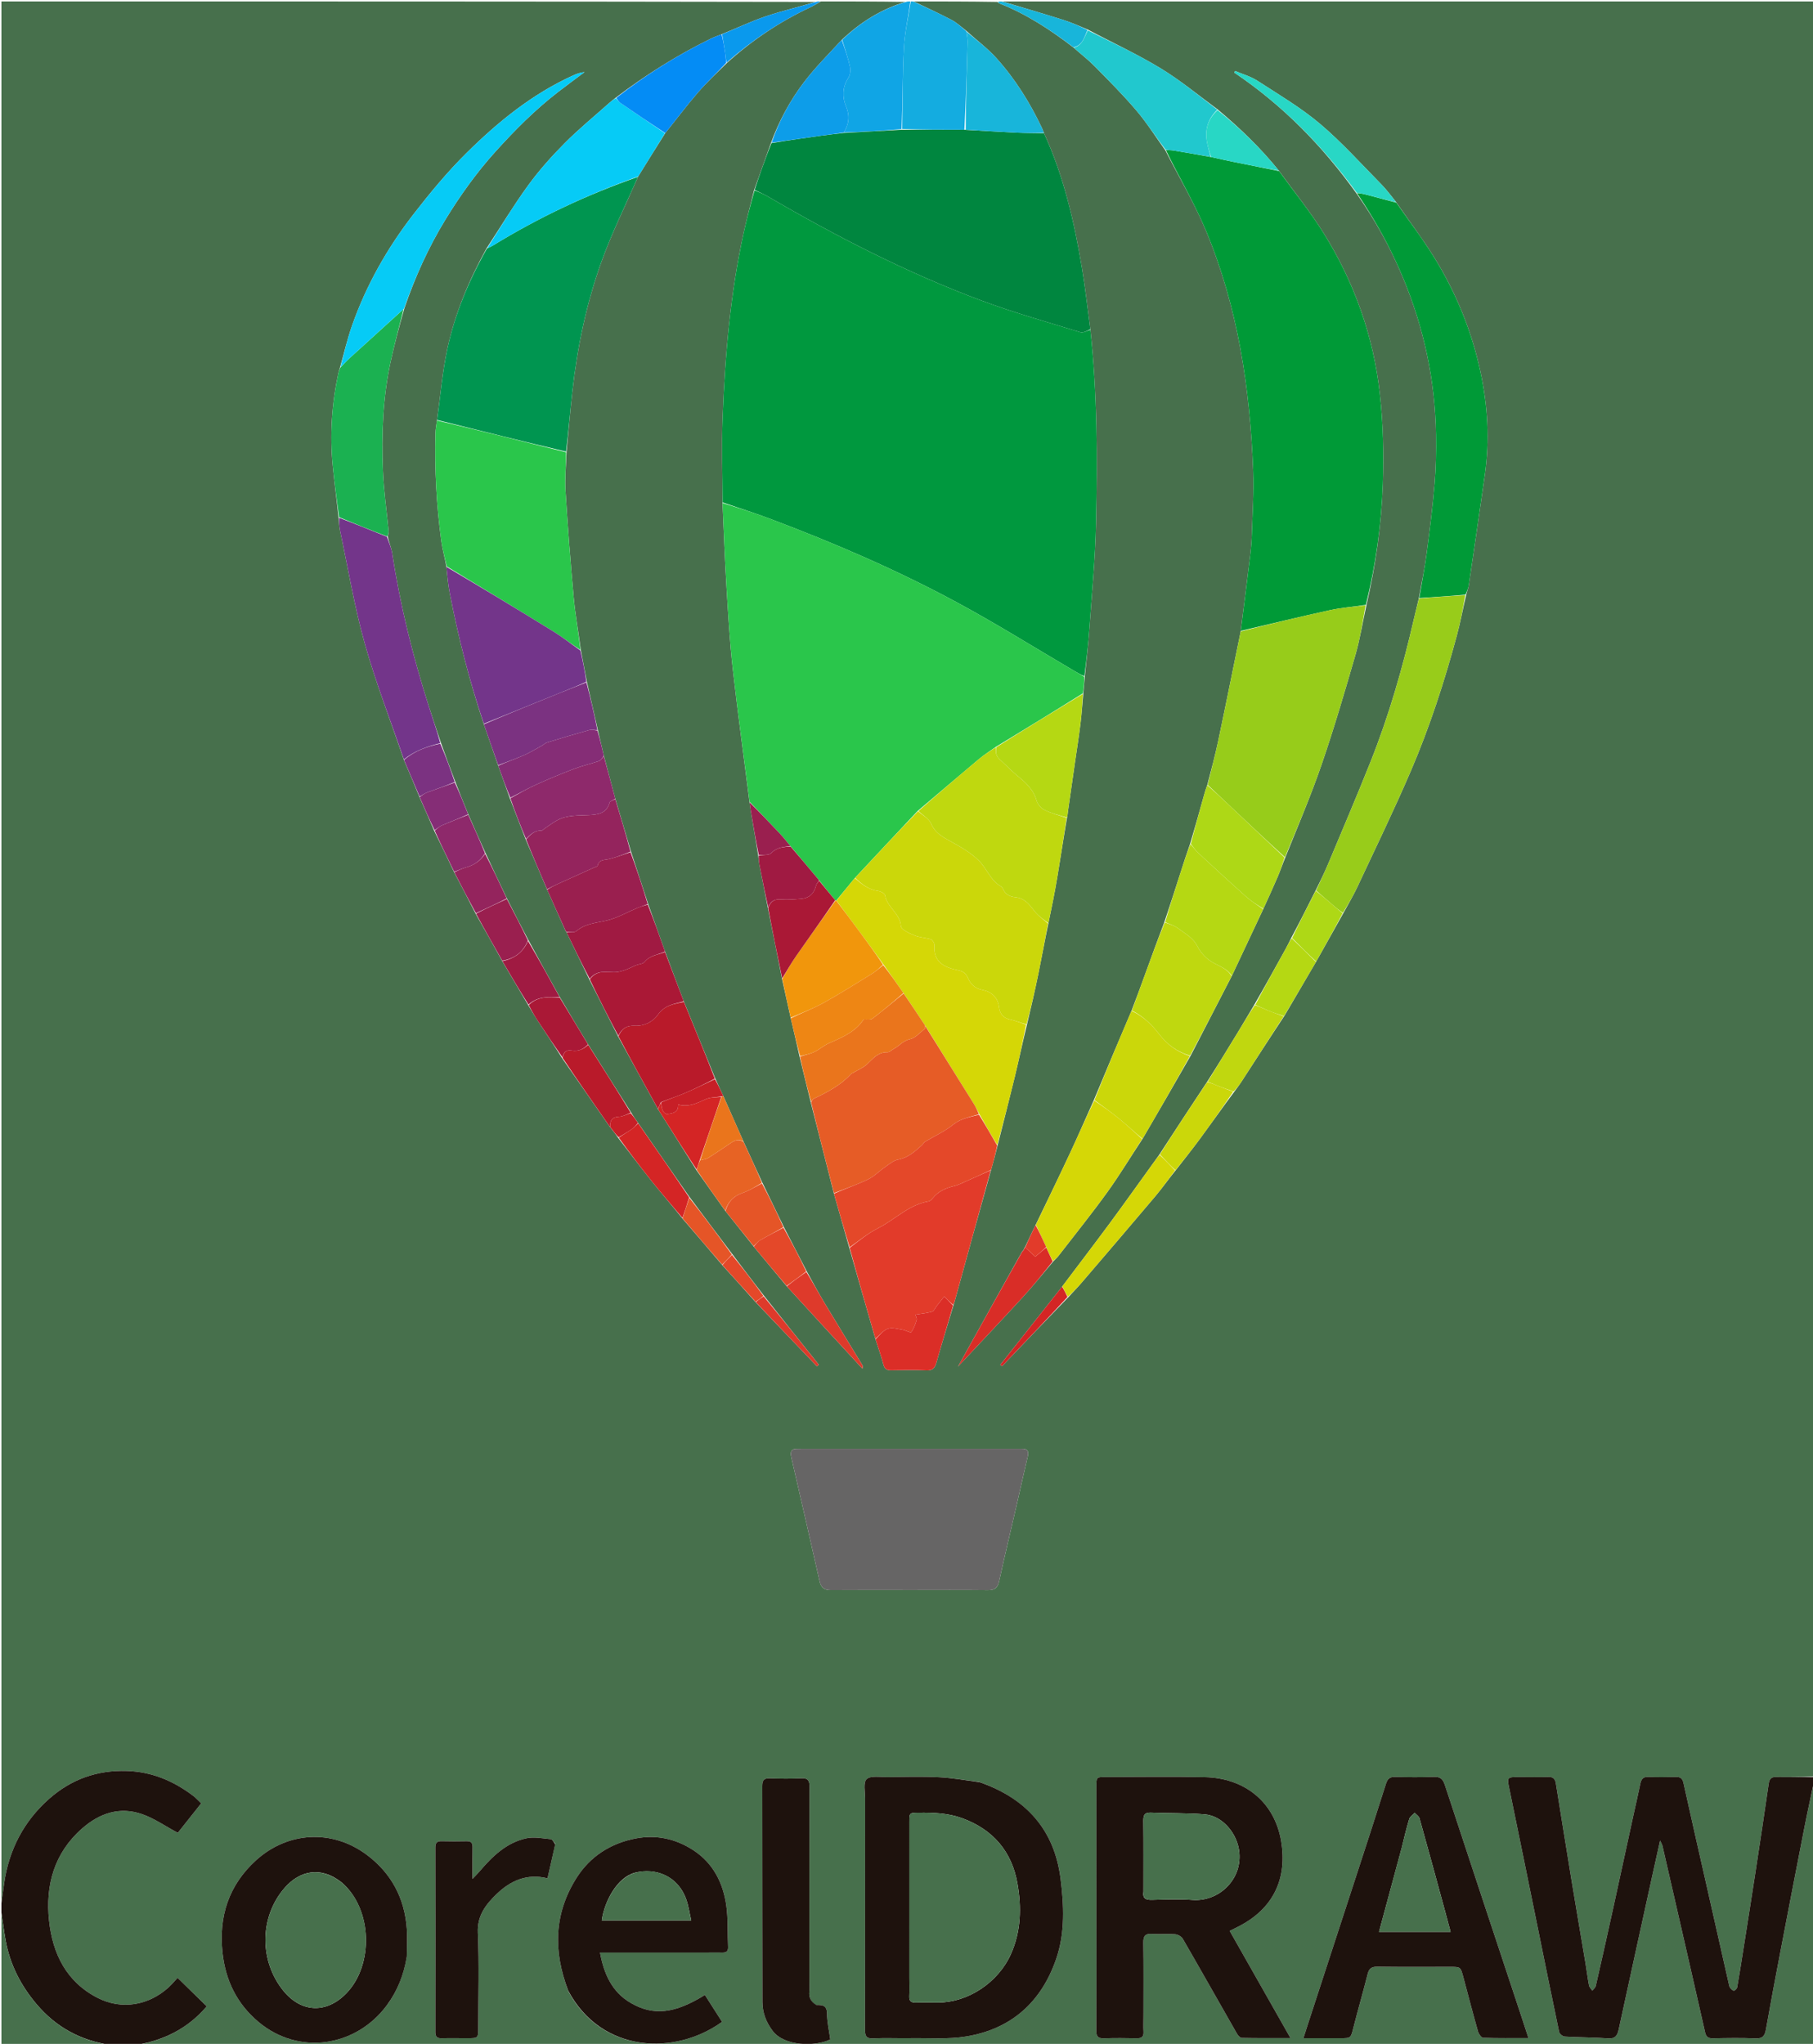 <svg version="1.1" id="Layer_1" xmlns="http://www.w3.org/2000/svg" xmlns:xlink="http://www.w3.org/1999/xlink" x="0px" y="0px"
	 width="100%" viewBox="0 0 1270 1432" enable-background="new 0 0 1270 1432" xml:space="preserve">
<path fill="#47704C" opacity="1" stroke="none" 
	d="
M702,1 
	C891.623,1 1081.245,1 1271,1 
	C1271,415.36 1271,829.72 1270.531,1244.54 
	C1261.4,1245.005 1252.737,1245.09 1244.076,1244.974 
	C1240.717,1244.93 1239.447,1246.403 1238.98,1249.622 
	C1236.014,1270.084 1232.943,1290.531 1229.812,1310.969 
	C1226.932,1329.767 1223.94,1348.549 1220.981,1367.334 
	C1219.668,1375.664 1218.376,1383.999 1216.895,1392.299 
	C1216.724,1393.26 1215.414,1394.671 1214.605,1394.69 
	C1213.703,1394.71 1212.597,1393.51 1211.906,1392.594 
	C1211.346,1391.851 1211.205,1390.757 1210.988,1389.795 
	C1205.654,1366.232 1200.338,1342.666 1195.012,1319.101 
	C1189.759,1295.861 1184.432,1272.638 1179.321,1249.367 
	C1178.61,1246.126 1177.286,1244.881 1174.018,1244.963 
	C1167.523,1245.126 1161.015,1245.193 1154.527,1244.94 
	C1150.807,1244.795 1149.667,1246.678 1149.022,1249.815 
	C1147.489,1257.267 1145.757,1264.679 1144.137,1272.114 
	C1139.381,1293.941 1134.675,1315.779 1129.883,1337.598 
	C1125.943,1355.536 1121.941,1373.462 1117.843,1391.365 
	C1117.56,1392.602 1116.245,1393.603 1115.409,1394.714 
	C1114.608,1393.474 1113.345,1392.323 1113.086,1390.979 
	C1112.086,1385.785 1111.469,1380.52 1110.596,1375.3 
	C1107.431,1356.377 1104.156,1337.472 1101.043,1318.54 
	C1097.26,1295.526 1093.604,1272.491 1089.877,1249.468 
	C1089.4,1246.522 1088.064,1244.823 1084.606,1244.943 
	C1077.95,1245.175 1071.279,1245 1064.614,1245.001 
	C1055.422,1245.001 1055.583,1244.971 1057.422,1253.874 
	C1064.017,1285.797 1070.503,1317.742 1077.011,1349.683 
	C1082.034,1374.332 1086.978,1398.997 1092.171,1423.61 
	C1092.453,1424.944 1094.667,1426.743 1096.071,1426.827 
	C1106.18,1427.434 1116.334,1427.375 1126.43,1428.115 
	C1131.547,1428.49 1132.988,1426.05 1133.906,1421.814 
	C1141.54,1386.557 1149.276,1351.322 1156.994,1316.083 
	C1158.852,1307.6 1160.755,1299.128 1162.889,1289.52 
	C1163.798,1291.5 1164.334,1292.291 1164.534,1293.159 
	C1169.03,1312.671 1173.492,1332.192 1177.956,1351.712 
	C1183.454,1375.754 1188.983,1399.788 1194.401,1423.847 
	C1195.106,1426.977 1196.529,1428.137 1199.826,1428.069 
	C1209.819,1427.861 1219.833,1427.683 1229.811,1428.129 
	C1234.897,1428.356 1236.271,1426.144 1237.049,1421.761 
	C1240.317,1403.353 1243.78,1384.978 1247.294,1366.615 
	C1252.828,1337.693 1258.409,1308.781 1264.077,1279.885 
	C1266.232,1268.894 1268.683,1257.96 1271,1247 
	C1271,1308.981 1271,1370.962 1271,1433 
	C879.306,1433 487.613,1433 95.725,1432.712 
	C115.424,1429.466 132.044,1420.691 144.818,1405.67 
	C137.796,1398.805 131.317,1392.47 124.386,1385.694 
	C122.505,1387.697 120.387,1390.29 117.934,1392.511 
	C104.3,1404.855 85.548,1408.398 68.685,1399.885 
	C46.389,1388.629 36.822,1368.665 34.358,1345.541 
	C31.735,1320.916 37.914,1298.28 57.447,1281.106 
	C69.705,1270.329 83.899,1265.486 99.731,1271.075 
	C108.115,1274.035 115.669,1279.348 124.546,1284.107 
	C129.399,1277.994 135.087,1270.829 140.933,1263.466 
	C138.781,1261.412 137.248,1259.634 135.417,1258.25 
	C121.624,1247.826 106.595,1241.324 88.819,1240.76 
	C67.936,1240.097 49.912,1246.621 34.577,1260.127 
	C16.767,1275.812 6.297,1295.818 2.915,1319.408 
	C2.265,1323.937 1.638,1328.469 1,1333 
	C1,889.098 1,445.196 1,1 
	C191.027,1 381.054,1 571.333,1.33 
	C559.919,4.851 548.081,7.529 536.64,11.384 
	C526.145,14.921 516.079,19.728 505.463,24.011 
	C502.533,25.141 499.905,26.117 497.402,27.348 
	C474.127,38.794 452.257,52.51 431.311,68.459 
	C429.587,69.834 428.147,70.933 426.799,72.135 
	C416.321,81.487 405.404,90.406 395.527,100.356 
	C386.365,109.586 377.597,119.399 369.958,129.903 
	C359.657,144.069 350.604,159.143 340.773,174.083 
	C328.42,196.421 318.769,219.584 313.421,244.159 
	C309.845,260.59 308.51,277.509 306.1,294.61 
	C305.686,297.788 305.11,300.56 305.037,303.346 
	C304.373,328.721 305.719,354.004 309.139,379.151 
	C309.949,385.11 311.664,390.946 312.728,397.152 
	C313.331,403.502 313.904,409.591 315.052,415.568 
	C321.007,446.58 328.814,477.118 338.953,507.439 
	C342.323,517.251 345.642,526.68 348.997,536.488 
	C351.743,544.241 354.454,551.614 357.179,559.359 
	C360.872,569.12 364.549,578.51 368.307,588.249 
	C373.324,600.069 378.259,611.542 383.284,623.355 
	C387.633,633.146 391.894,642.597 396.211,652.278 
	C396.452,652.784 396.7,652.975 396.996,653.034 
	C396.98,652.987 396.885,653.019 396.962,653.382 
	C402.309,664.509 407.578,675.274 412.909,686.408 
	C419.657,699.862 426.344,712.945 433.106,726.376 
	C442.433,743.47 451.684,760.216 461.067,777.292 
	C470.101,791.657 479.004,805.692 488.015,820.069 
	C494.762,829.69 501.402,838.967 508.194,848.524 
	C514.878,856.903 521.409,865.002 528.035,873.429 
	C535.761,882.798 543.391,891.839 551.139,901.204 
	C568.869,920.637 586.481,939.747 604.094,958.856 
	C604.627,957.479 604.31,956.788 603.917,956.144 
	C595.222,941.873 586.444,927.652 577.849,913.321 
	C573.435,905.961 569.346,898.406 565.049,890.58 
	C559.689,880.126 554.391,870.031 549.036,859.572 
	C543.998,849.098 539.017,838.988 533.994,828.52 
	C529.58,818.777 525.207,809.391 520.765,799.661 
	C516.026,788.883 511.357,778.449 506.588,767.685 
	C504.679,763.54 502.87,759.723 501.017,755.538 
	C493.669,737.427 486.365,719.685 478.997,701.575 
	C474.572,689.813 470.212,678.42 465.869,666.65 
	C461.947,655.445 458.007,644.617 454.037,633.411 
	C450.018,621.013 446.03,608.992 441.999,596.583 
	C438.308,584.099 434.659,572.003 430.99,559.515 
	C428.312,549.374 425.655,539.623 422.993,529.474 
	C421.603,523.376 420.216,517.676 418.817,511.589 
	C416.24,500.121 413.676,489.04 411.079,477.54 
	C409.655,470.048 408.265,462.975 406.884,455.485 
	C405.187,442.921 402.989,430.82 401.878,418.62 
	C399.61,393.707 397.678,368.756 396.135,343.788 
	C395.585,334.894 396.562,325.907 396.881,316.514 
	C398.24,302.202 399.38,288.32 400.918,274.481 
	C404.377,243.365 410.72,212.763 421.306,183.346 
	C428.59,163.106 438.246,143.721 447.012,123.642 
	C453.39,113.343 459.599,103.355 466.008,93.237 
	C473.759,83.627 481.027,73.902 488.952,64.745 
	C495.176,57.552 502.212,51.061 509.203,44.103 
	C526.905,28.134 546.193,15.172 567.475,5.172 
	C570.065,3.955 572.496,2.399 575,1 
	C594.694,1 614.387,1 634.339,1.321 
	C617.35,6.369 602.721,15.551 589.608,27.956 
	C580.616,37.719 571.356,46.954 563.47,57.241 
	C553.547,70.186 545.802,84.562 540.003,100.292 
	C535.985,111.4 532.141,122.189 528.199,133.365 
	C525.725,143.426 523.152,153.054 521.007,162.777 
	C511.607,205.377 507.935,248.673 506.215,292.131 
	C505.426,312.059 506.136,332.045 506.123,352.47 
	C507.015,372.511 507.748,392.098 508.941,411.657 
	C510.094,430.556 511.153,449.491 513.266,468.296 
	C516.77,499.48 521.085,530.572 525.064,562.136 
	C525.395,564.678 525.697,566.79 526.052,568.893 
	C527.745,578.926 529.451,588.958 531.128,599.407 
	C531.404,601.942 531.612,604.078 532.022,606.174 
	C533.972,616.152 535.977,626.12 537.978,636.516 
	C541.277,653.248 544.56,669.556 547.909,686.285 
	C549.946,695.48 551.919,704.255 553.935,713.443 
	C556.046,722.544 558.112,731.231 560.121,740.323 
	C562.709,751.205 565.355,761.682 568.003,772.561 
	C573.391,793.945 578.778,814.927 584.177,836.3 
	C587.796,849.178 591.403,861.664 595.016,874.543 
	C601.086,895.945 607.149,916.954 613.297,938.322 
	C615.233,944.469 617.299,950.201 618.847,956.07 
	C619.701,959.307 621.379,960.118 624.456,960.057 
	C632.586,959.896 640.735,959.726 648.85,960.116 
	C653.254,960.327 654.839,958.564 655.954,954.616 
	C659.704,941.337 663.816,928.16 667.882,914.567 
	C668.308,913.082 668.665,911.98 668.972,910.864 
	C677.318,880.543 685.66,850.22 694.25,819.627 
	C695.918,813.846 697.34,808.336 698.837,802.445 
	C702.943,786.028 707.083,770.018 710.966,753.947 
	C713.849,742.019 716.399,730.012 719.405,717.803 
	C722.3,705.681 725.006,693.82 727.442,681.903 
	C729.812,670.31 731.904,658.66 734.423,646.788 
	C736.701,635.935 738.824,625.356 740.609,614.72 
	C742.936,600.846 744.995,586.928 747.472,572.767 
	C747.896,571.019 747.941,569.521 748.15,568.046 
	C749.741,556.84 751.365,545.639 752.977,534.435 
	C754.285,525.347 755.729,516.276 756.853,507.165 
	C757.718,500.161 758.179,493.107 758.875,485.653 
	C759.231,481.574 759.53,477.918 759.927,473.84 
	C761.063,462.521 762.325,451.638 763.094,440.72 
	C764.844,415.88 767.249,391.042 767.76,366.17 
	C768.688,321.111 768.702,276.019 763.777,230.689 
	C761.826,216.152 760.273,201.969 757.928,187.919 
	C752.505,155.437 745.183,123.447 731.206,93.022 
	C730.734,91.812 730.423,90.877 730.007,89.991 
	C721.58,72.05 711.136,55.335 697.877,40.628 
	C691.649,33.72 684.014,28.08 676.866,21.566 
	C673.283,18.764 670.09,15.804 666.369,13.851 
	C657.715,9.309 648.806,5.253 640,1 
	C659.36,1 678.72,1 698.675,1.332 
	C699.505,1.899 699.697,2.244 699.981,2.355 
	C718.975,9.792 735.819,20.855 752.134,33.413 
	C757.164,37.899 762.29,41.825 766.776,46.382 
	C776.694,56.457 786.735,66.47 795.878,77.23 
	C803.285,85.947 809.454,95.716 816.304,105.325 
	C825.963,124.263 836.749,142.369 844.778,161.625 
	C867.181,215.355 875.618,272.104 877.85,329.884 
	C878.42,344.64 877.355,359.463 876.911,374.252 
	C876.767,379.059 876.389,383.876 875.812,388.652 
	C873.666,406.436 871.393,424.205 869.1,442.397 
	C868.699,444.422 868.36,446.028 868.031,447.636 
	C863.15,471.474 858.376,495.335 853.339,519.14 
	C851.16,529.441 848.438,539.626 845.653,550.09 
	C844.673,552.678 843.994,555.037 843.333,557.401 
	C840.205,568.586 837.082,579.773 833.664,591.189 
	C831.308,597.839 829.245,604.257 827.185,610.676 
	C823.414,622.428 819.645,634.18 815.589,646.156 
	C810.872,658.58 806.446,670.782 802.01,682.981 
	C798.978,691.317 795.933,699.649 792.612,708.194 
	C783.645,729.155 774.961,749.906 766.14,770.97 
	C760.561,783.429 755.272,795.646 749.64,807.703 
	C741.771,824.551 733.646,841.279 725.407,858.301 
	C722.76,863.682 720.335,868.821 717.941,873.974 
	C717.97,873.988 717.986,873.925 717.712,874.082 
	C717.271,874.839 717.105,875.44 716.979,876.021 
	C717.019,876.002 716.98,875.923 716.738,876.026 
	C716.338,876.431 716.179,876.731 715.772,877.266 
	C700.522,904.479 685.522,931.458 670.522,958.438 
	C670.948,957.345 671.962,956.502 672.856,955.546 
	C687.599,939.787 702.445,924.123 717.007,908.199 
	C724.149,900.389 730.759,892.091 737.829,883.741 
	C739.2,882.271 740.474,881.169 741.483,879.862 
	C752.961,865.005 764.758,850.375 775.732,835.153 
	C784.374,823.166 791.988,810.439 800.358,797.872 
	C811.723,778.464 822.79,759.224 834.019,739.673 
	C843.701,720.895 853.221,702.429 862.927,683.656 
	C870.354,667.896 877.596,652.442 885.016,636.671 
	C888.47,629.034 891.837,621.753 894.986,614.378 
	C896.844,610.027 898.355,605.528 900.304,600.877 
	C909.057,578.983 918.255,557.556 925.809,535.565 
	C934.491,510.287 942.015,484.596 949.441,458.91 
	C952.728,447.544 954.536,435.75 957.235,423.828 
	C963.71,395.748 967.664,367.592 968.657,339.233 
	C969.393,318.2 968.903,296.928 966.587,276.026 
	C962.102,235.527 948.646,197.671 927.051,163.09 
	C917.672,148.072 906.402,134.236 895.843,119.569 
	C883.06,103.686 868.677,89.851 853.068,76.754 
	C839.556,66.812 826.813,56.231 812.802,47.74 
	C796.523,37.876 779.133,29.844 761.995,20.72 
	C756.091,18.238 750.511,15.751 744.722,13.927 
	C730.533,9.455 716.247,5.289 702,1 
M427.625,789.949 
	C427.625,789.949 427.782,789.953 428.104,790.565 
	C429.773,792.721 431.441,794.877 433.356,797.651 
	C441.148,807.732 448.805,817.919 456.771,827.86 
	C463.692,836.497 470.963,844.855 478.23,853.94 
	C487.444,864.638 496.658,875.336 506.195,886.632 
	C513.57,894.743 520.945,902.854 528.36,911.261 
	C528.44,911.463 528.587,911.577 528.969,911.856 
	C528.969,911.856 529.235,911.999 529.55,912.56 
	C543.792,927.465 558.034,942.371 572.276,957.276 
	C572.705,956.892 573.134,956.508 573.562,956.124 
	C560.743,940.06 547.924,923.996 534.786,907.332 
	C527.506,897.873 520.226,888.414 512.716,878.326 
	C502.821,865.172 492.925,852.017 482.724,838.261 
	C470.833,821.174 458.943,804.088 446.737,786.396 
	C445.195,784.232 443.652,782.068 441.973,779.21 
	C431.995,763.478 422.017,747.745 411.765,731.368 
	C405.215,720.563 398.664,709.758 391.961,698.255 
	C384.648,685.146 377.336,672.037 369.907,658.226 
	C364.948,648.759 359.988,639.291 354.937,629.13 
	C349.964,618.714 344.991,608.298 339.887,597.179 
	C335.921,588.4 331.955,579.621 327.879,570.136 
	C324.864,562.779 321.85,555.421 318.784,547.325 
	C315.467,538.554 312.15,529.782 308.813,520.263 
	C305.987,511.767 303.07,503.301 300.351,494.772 
	C289.164,459.673 280.3,424.022 274.734,387.57 
	C274.135,383.641 272.307,379.899 271.645,375.727 
	C271.845,374.519 272.316,373.286 272.206,372.107 
	C270.887,358.078 268.83,344.083 268.241,330.026 
	C267.161,304.267 268.181,278.539 273.665,253.224 
	C276.329,240.923 279.665,228.767 283.272,215.95 
	C290.683,194.197 300.084,173.345 312.079,153.737 
	C322.343,136.957 333.747,120.998 346.959,106.341 
	C360.535,91.279 374.762,76.939 390.832,64.522 
	C396.973,59.778 403.239,55.195 409.447,50.538 
	C406.514,50.775 403.954,51.738 401.469,52.864 
	C372.765,65.876 348.706,85.501 326.612,107.385 
	C313.262,120.609 301.164,135.248 289.637,150.129 
	C271.282,173.825 256.579,199.775 246.605,228.153 
	C243.247,237.707 240.982,247.645 237.993,258.114 
	C237.666,259.226 237.263,260.322 237.021,261.452 
	C232.41,282.995 230.934,304.744 233.127,326.679 
	C234.313,338.538 235.864,350.361 237.185,363.012 
	C237.522,365.97 237.619,368.979 238.234,371.878 
	C243.838,398.303 248.264,425.065 255.547,451.024 
	C263.239,478.44 273.679,505.085 283.072,532.79 
	C286.694,541.226 290.316,549.662 294.016,558.837 
	C297.41,566.496 300.804,574.156 304.353,582.509 
	C308.964,591.944 313.574,601.379 318.342,611.517 
	C323.3,620.98 328.258,630.444 333.403,640.565 
	C339.538,651.394 345.673,662.224 352.037,673.727 
	C358.011,683.832 363.984,693.937 370.273,704.659 
	C372.508,708.323 374.644,712.052 376.997,715.639 
	C382.59,724.164 388.286,732.622 394.052,741.799 
	C405.169,757.77 416.287,773.74 427.425,789.818 
	C427.425,789.818 427.534,789.822 427.625,789.949 
M904.415,657.309 
	C903.148,659.805 901.953,662.341 900.603,664.792 
	C893.403,677.855 886.164,690.898 878.381,704.353 
	C874.513,710.841 870.687,717.356 866.766,723.812 
	C859.859,735.181 852.893,746.514 845.379,758.251 
	C834.326,774.978 823.273,791.704 811.967,809.139 
	C810.814,810.748 809.666,812.36 808.508,813.965 
	C798.079,828.417 787.767,842.957 777.184,857.296 
	C766.316,872.021 755.183,886.55 743.786,901.712 
	C729.436,919.858 715.086,938.004 700.736,956.149 
	C701.132,956.492 701.528,956.835 701.925,957.177 
	C717.285,941.095 732.646,925.013 748.587,908.602 
	C751.715,905.185 754.944,901.856 757.955,898.339 
	C775.133,878.274 792.33,858.223 809.359,838.032 
	C814.222,832.266 818.548,826.049 823.72,819.742 
	C829.351,812.453 835.124,805.269 840.579,797.85 
	C848.553,787.006 856.298,775.994 864.732,764.73 
	C866.354,762.465 868.071,760.261 869.585,757.925 
	C879.486,742.643 889.343,727.333 899.759,711.643 
	C907.117,699.083 914.476,686.523 922.17,673.35 
	C928.391,662.222 934.611,651.094 941.229,639.377 
	C944.425,633.438 947.912,627.636 950.765,621.537 
	C963.439,594.438 976.539,567.515 988.328,540.032 
	C1001.553,509.202 1011.903,477.281 1020.603,444.87 
	C1023.07,435.678 1024.788,426.284 1027.188,416.293 
	C1027.785,414.055 1028.609,411.85 1028.945,409.573 
	C1032.716,383.987 1036.468,358.397 1040.11,332.792 
	C1043.584,308.36 1042.174,284.1 1036.954,260.048 
	C1030.835,231.848 1020.07,205.415 1004.989,180.902 
	C996.743,167.499 987.133,154.934 977.823,141.373 
	C974.463,137.312 971.38,132.977 967.694,129.237 
	C953.539,114.878 940.012,99.737 924.666,86.763 
	C911.184,75.364 895.724,66.254 880.835,56.599 
	C876.114,53.538 870.422,51.973 865.174,49.723 
	C864.993,50.107 864.812,50.491 864.631,50.874 
	C898.399,73.588 926.365,102.156 950.329,135.686 
	C963.309,154.124 974.143,173.747 982.802,194.567 
	C997.46,229.814 1005.363,266.512 1005.932,304.69 
	C1006.103,316.153 1005.892,327.674 1004.925,339.09 
	C1003.552,355.291 1001.514,371.445 999.382,387.569 
	C997.99,398.094 995.928,408.53 993.77,419.692 
	C992.591,424.633 991.379,429.567 990.237,434.518 
	C982.448,468.297 972.883,501.555 960.039,533.773 
	C950.581,557.497 940.548,580.991 930.672,604.547 
	C927.935,611.075 924.844,617.455 921.37,624.345 
	C915.906,635.193 910.443,646.041 904.415,657.309 
M801,1411.497 
	C801.001,1394.671 801.173,1377.843 800.896,1361.022 
	C800.815,1356.104 802.441,1354.598 807.177,1354.92 
	C812.483,1355.281 817.855,1354.731 823.151,1355.16 
	C825.05,1355.314 827.593,1356.714 828.516,1358.311 
	C841.285,1380.409 853.8,1402.652 866.473,1424.805 
	C867.204,1426.083 868.744,1427.751 869.938,1427.776 
	C880.869,1428.006 891.807,1427.911 903.99,1427.911 
	C889.465,1402.305 875.48,1377.651 861.386,1352.803 
	C863.785,1351.613 865.564,1350.746 867.329,1349.851 
	C893.05,1336.813 901.634,1314.989 897.454,1290.022 
	C892.851,1262.536 872.019,1245.721 843.934,1245.106 
	C820.789,1244.6 797.625,1244.994 774.47,1245.006 
	C768.031,1245.01 768.007,1245.039 768.005,1251.721 
	C767.996,1283.872 768,1316.023 768,1348.174 
	C768.001,1372.996 768.08,1397.818 767.93,1422.638 
	C767.905,1426.748 769.173,1428.216 773.333,1428.07 
	C780.986,1427.803 788.658,1427.883 796.318,1428.039 
	C799.677,1428.107 801.239,1427.051 801.034,1423.486 
	C800.824,1419.834 800.995,1416.159 801,1411.497 
M638.5,1114 
	C656.326,1113.998 674.154,1113.869 691.978,1114.078 
	C696.654,1114.133 698.841,1112.534 699.859,1107.922 
	C703.95,1089.39 708.357,1070.929 712.616,1052.434 
	C715.082,1041.726 717.429,1030.991 719.952,1020.297 
	C720.836,1016.548 719.559,1014.901 715.768,1015.027 
	C714.437,1015.071 713.103,1015.004 711.77,1015.004 
	C662.123,1015.003 612.475,1015.002 562.828,1015.006 
	C561.162,1015.006 559.497,1015.059 557.831,1015.081 
	C554.811,1015.122 553.631,1016.724 554.066,1019.606 
	C554.264,1020.919 554.581,1022.215 554.877,1023.511 
	C561.301,1051.585 567.788,1079.645 574.097,1107.744 
	C575.116,1112.28 577.364,1114.09 582.022,1114.051 
	C600.514,1113.899 619.007,1113.995 638.5,1114 
M685.892,1248.456 
	C676.378,1247.304 666.891,1245.601 657.343,1245.139 
	C645.373,1244.561 633.352,1244.91 621.355,1245.044 
	C616.438,1245.098 609.925,1243.886 607.092,1246.478 
	C604.593,1248.765 606.03,1255.543 606.027,1260.338 
	C605.985,1314.164 606.029,1367.991 605.946,1421.817 
	C605.94,1425.9 606.38,1428.352 611.518,1428.108 
	C620.164,1427.698 628.845,1428.112 637.508,1427.974 
	C650.635,1427.764 664.005,1428.882 676.833,1426.769 
	C708.534,1421.549 729.55,1402.56 739.906,1372.292 
	C746.177,1353.964 745.276,1334.816 742.893,1316.036 
	C738.562,1281.906 718.781,1260.003 685.892,1248.456 
M924.546,1428 
	C929.379,1428 934.212,1428.006 939.045,1427.998 
	C946.385,1427.987 946.188,1427.933 948.084,1420.502 
	C951.278,1407.979 954.859,1395.556 958.038,1383.03 
	C959.016,1379.176 960.775,1377.836 964.87,1377.897 
	C981.863,1378.148 998.863,1377.997 1015.86,1378.002 
	C1023.135,1378.005 1023.136,1378.014 1025.086,1385.313 
	C1028.464,1397.96 1031.751,1410.632 1035.322,1423.223 
	C1035.822,1424.986 1037.665,1427.652 1038.965,1427.699 
	C1049.219,1428.07 1059.493,1427.905 1070.68,1427.905 
	C1068.615,1421.597 1066.843,1416.127 1065.036,1410.669 
	C1047.367,1357.308 1029.648,1303.964 1012.107,1250.561 
	C1010.749,1246.427 1008.924,1244.722 1004.43,1244.898 
	C995.445,1245.249 986.431,1245.19 977.441,1244.916 
	C973.572,1244.799 971.98,1246.211 970.836,1249.829 
	C963.695,1272.43 956.326,1294.959 948.991,1317.498 
	C937.962,1351.391 926.899,1385.273 915.853,1419.161 
	C914.996,1421.792 914.166,1424.433 913.026,1428 
	C917.035,1428 920.301,1428 924.546,1428 
M284.973,1370.282 
	C284.996,1364.028 285.399,1357.749 284.974,1351.526 
	C283.5,1329.957 274.148,1312.355 256.832,1299.448 
	C232.57,1281.363 201.314,1283.252 179.166,1303.505 
	C160.231,1320.819 153.083,1342.77 155.892,1368.233 
	C158.043,1387.738 166.028,1403.993 181.139,1416.661 
	C209.267,1440.242 249.332,1434.215 271.015,1404.886 
	C278.444,1394.839 282.902,1383.483 284.973,1370.282 
M398.16,1395.182 
	C421.573,1438.75 473.072,1440.203 505.808,1416.537 
	C501.792,1410.25 497.771,1403.954 493.772,1397.692 
	C472.606,1410.826 457.773,1412.53 441.823,1403.272 
	C428.704,1395.657 423.09,1383.071 420.291,1368 
	C423.077,1368 425.207,1368 427.337,1368 
	C452.999,1367.999 478.661,1368.001 504.323,1367.992 
	C507.132,1367.991 510.221,1368.543 510.01,1363.981 
	C509.563,1354.362 510.085,1344.626 508.775,1335.137 
	C506.561,1319.092 499.477,1305.248 485.535,1296.184 
	C473.294,1288.226 459.617,1285.256 445.101,1288.09 
	C427.674,1291.493 413.524,1300.551 404.013,1315.428 
	C387.995,1340.485 387.477,1367.145 398.16,1395.182 
M571.415,1404.603 
	C568.048,1402.418 566.498,1399.447 566.952,1395.334 
	C567.224,1392.867 567,1390.345 567,1387.847 
	C566.999,1342.558 566.951,1297.27 567.073,1251.981 
	C567.085,1247.622 566.1,1245.662 561.29,1245.906 
	C553.983,1246.278 546.636,1246.201 539.32,1245.93 
	C535.149,1245.776 533.924,1247.276 533.933,1251.37 
	C534.045,1301.82 533.938,1352.271 534.082,1402.72 
	C534.104,1410.122 536.673,1416.813 541.275,1422.915 
	C549.354,1433.625 570.923,1434.07 581.603,1428.873 
	C580.792,1422.901 579.364,1416.854 579.326,1410.797 
	C579.291,1405.185 576.424,1404.6 571.415,1404.603 
M388.911,1291.661 
	C387.873,1290.582 386.914,1288.672 385.783,1288.564 
	C380.098,1288.019 374.109,1286.759 368.703,1287.936 
	C354.764,1290.968 344.932,1300.539 335.985,1311.046 
	C334.667,1312.594 333.209,1314.023 330.979,1316.399 
	C330.979,1308.04 330.898,1301.063 331.017,1294.09 
	C331.068,1291.089 329.89,1289.92 326.9,1289.984 
	C321.075,1290.108 315.244,1290.122 309.42,1289.973 
	C306.271,1289.892 304.968,1290.974 304.973,1294.269 
	C305.04,1337.389 305.038,1380.509 304.974,1423.629 
	C304.969,1426.822 306.067,1428.112 309.318,1428.028 
	C315.308,1427.875 321.304,1428.001 327.298,1427.998 
	C334.985,1427.994 334.996,1427.988 334.998,1420.521 
	C335.003,1398.378 335.696,1376.205 334.723,1354.105 
	C334.191,1342.039 340.411,1334.224 347.809,1327.061 
	C357.44,1317.736 369.05,1312.362 383.532,1315.964 
	C385.375,1307.891 387.133,1300.187 388.911,1291.661 
z"/>
<path fill="#1E120D" opacity="1" stroke="none" 
	d="
M1271,1246.667 
	C1268.683,1257.96 1266.232,1268.894 1264.077,1279.885 
	C1258.409,1308.781 1252.828,1337.693 1247.294,1366.615 
	C1243.78,1384.978 1240.317,1403.353 1237.049,1421.761 
	C1236.271,1426.144 1234.897,1428.356 1229.811,1428.129 
	C1219.833,1427.683 1209.819,1427.861 1199.826,1428.069 
	C1196.529,1428.137 1195.106,1426.977 1194.401,1423.847 
	C1188.983,1399.788 1183.454,1375.754 1177.956,1351.712 
	C1173.492,1332.192 1169.03,1312.671 1164.534,1293.159 
	C1164.334,1292.291 1163.798,1291.5 1162.889,1289.52 
	C1160.755,1299.128 1158.852,1307.6 1156.994,1316.083 
	C1149.276,1351.322 1141.54,1386.557 1133.906,1421.814 
	C1132.988,1426.05 1131.547,1428.49 1126.43,1428.115 
	C1116.334,1427.375 1106.18,1427.434 1096.071,1426.827 
	C1094.667,1426.743 1092.453,1424.944 1092.171,1423.61 
	C1086.978,1398.997 1082.034,1374.332 1077.011,1349.683 
	C1070.503,1317.742 1064.017,1285.797 1057.422,1253.874 
	C1055.583,1244.971 1055.422,1245.001 1064.614,1245.001 
	C1071.279,1245 1077.95,1245.175 1084.606,1244.943 
	C1088.064,1244.823 1089.4,1246.522 1089.877,1249.468 
	C1093.604,1272.491 1097.26,1295.526 1101.043,1318.54 
	C1104.156,1337.472 1107.431,1356.377 1110.596,1375.3 
	C1111.469,1380.52 1112.086,1385.785 1113.086,1390.979 
	C1113.345,1392.323 1114.608,1393.474 1115.409,1394.714 
	C1116.245,1393.603 1117.56,1392.602 1117.843,1391.365 
	C1121.941,1373.462 1125.943,1355.536 1129.883,1337.598 
	C1134.675,1315.779 1139.381,1293.941 1144.137,1272.114 
	C1145.757,1264.679 1147.489,1257.267 1149.022,1249.815 
	C1149.667,1246.678 1150.807,1244.795 1154.527,1244.94 
	C1161.015,1245.193 1167.523,1245.126 1174.018,1244.963 
	C1177.286,1244.881 1178.61,1246.126 1179.321,1249.367 
	C1184.432,1272.638 1189.759,1295.861 1195.012,1319.101 
	C1200.338,1342.666 1205.654,1366.232 1210.988,1389.795 
	C1211.205,1390.757 1211.346,1391.851 1211.906,1392.594 
	C1212.597,1393.51 1213.703,1394.71 1214.605,1394.69 
	C1215.414,1394.671 1216.724,1393.26 1216.895,1392.299 
	C1218.376,1383.999 1219.668,1375.664 1220.981,1367.334 
	C1223.94,1348.549 1226.932,1329.767 1229.812,1310.969 
	C1232.943,1290.531 1236.014,1270.084 1238.98,1249.622 
	C1239.447,1246.403 1240.717,1244.93 1244.076,1244.974 
	C1252.737,1245.09 1261.4,1245.005 1270.531,1245 
	C1271,1245.444 1271,1245.889 1271,1246.667 
z"/>
<path fill="#1E120D" opacity="1" stroke="none" 
	d="
M1,1333.438 
	C1.638,1328.469 2.265,1323.937 2.915,1319.408 
	C6.297,1295.818 16.767,1275.812 34.577,1260.127 
	C49.912,1246.621 67.936,1240.097 88.819,1240.76 
	C106.595,1241.324 121.624,1247.826 135.417,1258.25 
	C137.248,1259.634 138.781,1261.412 140.933,1263.466 
	C135.087,1270.829 129.399,1277.994 124.546,1284.107 
	C115.669,1279.348 108.115,1274.035 99.731,1271.075 
	C83.899,1265.486 69.705,1270.329 57.447,1281.106 
	C37.914,1298.28 31.735,1320.916 34.358,1345.541 
	C36.822,1368.665 46.389,1388.629 68.685,1399.885 
	C85.548,1408.398 104.3,1404.855 117.934,1392.511 
	C120.387,1390.29 122.505,1387.697 124.386,1385.694 
	C131.317,1392.47 137.796,1398.805 144.818,1405.67 
	C132.044,1420.691 115.424,1429.466 95.265,1432.712 
	C89.312,1433 83.624,1433 77.202,1432.712 
	C55.983,1429.479 39.121,1420.072 25.715,1404.288 
	C14.575,1391.171 6.964,1376.385 3.924,1359.39 
	C2.774,1352.958 1.965,1346.465 1,1340 
	C1,1337.958 1,1335.917 1,1333.438 
z"/>
<path fill="#14ACE0" opacity="1" stroke="none" 
	d="
M639.667,1 
	C648.806,5.253 657.715,9.309 666.369,13.851 
	C670.09,15.804 673.283,18.764 676.976,21.96 
	C677.441,24.96 677.874,27.272 677.812,29.57 
	C677.256,49.992 676.613,70.412 675.531,90.89 
	C660.71,90.91 646.354,90.872 631.999,90.376 
	C632.335,71.03 632.167,52.114 633.2,33.265 
	C633.792,22.455 636.335,11.751 638,1 
	C638.444,1 638.889,1 639.667,1 
z"/>
<path fill="#10A5E5" opacity="1" stroke="none" 
	d="
M637.625,1 
	C636.335,11.751 633.792,22.455 633.2,33.265 
	C632.167,52.114 632.335,71.03 631.552,90.452 
	C617.747,91.7 604.39,92.414 591.165,92.79 
	C594.752,86.583 595.42,81.169 592.535,74.235 
	C590.08,68.336 589.963,61.067 594.181,54.695 
	C595.546,52.632 595.944,49.225 595.398,46.738 
	C593.998,40.366 591.819,34.164 589.951,27.895 
	C602.721,15.551 617.35,6.369 634.799,1.321 
	C635.75,1 636.5,1 637.625,1 
z"/>
<path fill="#47704C" opacity="1" stroke="none" 
	d="
M1,1340.469 
	C1.965,1346.465 2.774,1352.958 3.924,1359.39 
	C6.964,1376.385 14.575,1391.171 25.715,1404.288 
	C39.121,1420.072 55.983,1429.479 76.734,1432.712 
	C51.732,1433 26.465,1433 1,1433 
	C1,1402.313 1,1371.625 1,1340.469 
z"/>
<path fill="#0A99ED" opacity="1" stroke="none" 
	d="
M505.824,23.975 
	C516.079,19.728 526.145,14.921 536.64,11.384 
	C548.081,7.529 559.919,4.851 571.792,1.33 
	C572.75,1 573.5,1 574.625,1 
	C572.496,2.399 570.065,3.955 567.475,5.172 
	C546.193,15.172 526.905,28.134 509.058,43.791 
	C508.383,41.358 508.269,39.068 507.934,36.81 
	C507.298,32.522 506.535,28.253 505.824,23.975 
z"/>
<path fill="#18B5DA" opacity="1" stroke="none" 
	d="
M751.94,33.139 
	C735.819,20.855 718.975,9.792 699.981,2.355 
	C699.697,2.244 699.505,1.899 699.135,1.332 
	C699.75,1 700.5,1 701.625,1 
	C716.247,5.289 730.533,9.455 744.722,13.927 
	C750.511,15.751 756.091,18.238 761.758,20.993 
	C759.488,26.275 758.245,31.852 751.94,33.139 
M759.522,21.49 
	C759.522,21.49 759.485,21.5 759.522,21.49 
z"/>
<path fill="#00983E" opacity="1" stroke="none" 
	d="
M763.816,231.103 
	C768.702,276.019 768.688,321.111 767.76,366.17 
	C767.249,391.042 764.844,415.88 763.094,440.72 
	C762.325,451.638 761.063,462.521 759.596,473.717 
	C756.882,472.657 754.603,471.288 752.31,469.942 
	C724.748,453.769 697.629,436.771 669.514,421.624 
	C627.839,399.173 584.377,380.444 540.08,363.736 
	C528.892,359.516 517.477,355.899 506.166,352.005 
	C506.136,332.045 505.426,312.059 506.215,292.131 
	C507.935,248.673 511.607,205.377 521.007,162.777 
	C523.152,153.054 525.725,143.426 528.529,133.451 
	C531.924,134.635 534.984,135.961 537.845,137.631 
	C585.909,165.687 635.312,191.091 687.496,210.582 
	C710.207,219.065 733.642,225.628 756.84,232.765 
	C758.808,233.37 761.474,231.71 763.816,231.103 
z"/>
<path fill="#2AC64B" opacity="1" stroke="none" 
	d="
M506.123,352.47 
	C517.477,355.899 528.892,359.516 540.08,363.736 
	C584.377,380.444 627.839,399.173 669.514,421.624 
	C697.629,436.771 724.748,453.769 752.31,469.942 
	C754.603,471.288 756.882,472.657 759.499,474.138 
	C759.53,477.918 759.231,481.574 758.555,485.756 
	C738.117,498.549 718.056,510.818 697.679,523.195 
	C693.357,526.229 689.169,528.935 685.378,532.115 
	C671.205,544.003 657.163,556.047 642.777,568.191 
	C627.991,583.902 613.5,599.453 598.744,615.205 
	C594.296,620.595 590.113,625.782 585.75,630.971 
	C585.569,630.973 585.209,631.002 585.049,630.694 
	C581.195,625.959 577.502,621.532 573.783,616.763 
	C567.1,608.641 560.443,600.861 553.666,592.769 
	C551.081,589.579 548.721,586.602 546.131,583.842 
	C539.16,576.413 532.089,569.076 525.058,561.702 
	C521.085,530.572 516.77,499.48 513.266,468.296 
	C511.153,449.491 510.094,430.556 508.941,411.657 
	C507.748,392.098 507.015,372.511 506.123,352.47 
z"/>
<path fill="#009A37" opacity="1" stroke="none" 
	d="
M869.167,441.979 
	C871.393,424.205 873.666,406.436 875.812,388.652 
	C876.389,383.876 876.767,379.059 876.911,374.252 
	C877.355,359.463 878.42,344.64 877.85,329.884 
	C875.618,272.104 867.181,215.355 844.778,161.625 
	C836.749,142.369 825.963,124.263 816.721,105.278 
	C818.793,105.109 820.596,105.2 822.364,105.494 
	C830.922,106.918 839.47,108.397 848.376,110.019 
	C853.922,111.276 859.109,112.4 864.309,113.46 
	C874.866,115.613 885.43,117.731 895.991,119.863 
	C906.402,134.236 917.672,148.072 927.051,163.09 
	C948.646,197.671 962.102,235.527 966.587,276.026 
	C968.903,296.928 969.393,318.2 968.657,339.233 
	C967.664,367.592 963.71,395.748 956.799,423.776 
	C947.981,425.158 939.704,425.737 931.682,427.486 
	C910.784,432.043 889.998,437.113 869.167,441.979 
z"/>
<path fill="#00863F" opacity="1" stroke="none" 
	d="
M763.777,230.689 
	C761.474,231.71 758.808,233.37 756.84,232.765 
	C733.642,225.628 710.207,219.065 687.496,210.582 
	C635.312,191.091 585.909,165.687 537.845,137.631 
	C534.984,135.961 531.924,134.635 528.627,133.063 
	C532.141,122.189 535.985,111.4 540.392,100.249 
	C552.486,98.259 564.012,96.601 575.549,95.018 
	C580.7,94.31 585.871,93.753 591.034,93.127 
	C604.39,92.414 617.747,91.7 631.551,90.91 
	C646.354,90.872 660.71,90.91 675.993,90.95 
	C688.648,91.624 700.371,92.379 712.103,92.935 
	C718.5,93.238 724.912,93.203 731.318,93.321 
	C745.183,123.447 752.505,155.437 757.928,187.919 
	C760.273,201.969 761.826,216.152 763.777,230.689 
z"/>
<path fill="#1E120D" opacity="1" stroke="none" 
	d="
M801,1411.996 
	C800.995,1416.159 800.824,1419.834 801.034,1423.486 
	C801.239,1427.051 799.677,1428.107 796.318,1428.039 
	C788.658,1427.883 780.986,1427.803 773.333,1428.07 
	C769.173,1428.216 767.905,1426.748 767.93,1422.638 
	C768.08,1397.818 768.001,1372.996 768,1348.174 
	C768,1316.023 767.996,1283.872 768.005,1251.721 
	C768.007,1245.039 768.031,1245.01 774.47,1245.006 
	C797.625,1244.994 820.789,1244.6 843.934,1245.106 
	C872.019,1245.721 892.851,1262.536 897.454,1290.022 
	C901.634,1314.989 893.05,1336.813 867.329,1349.851 
	C865.564,1350.746 863.785,1351.613 861.386,1352.803 
	C875.48,1377.651 889.465,1402.305 903.99,1427.911 
	C891.807,1427.911 880.869,1428.006 869.938,1427.776 
	C868.744,1427.751 867.204,1426.083 866.473,1424.805 
	C853.8,1402.652 841.285,1380.409 828.516,1358.311 
	C827.593,1356.714 825.05,1355.314 823.151,1355.16 
	C817.855,1354.731 812.483,1355.281 807.177,1354.92 
	C802.441,1354.598 800.815,1356.104 800.896,1361.022 
	C801.173,1377.843 801.001,1394.671 801,1411.996 
M801.004,1325.291 
	C800.249,1330.066 802.601,1331.194 806.978,1331.076 
	C816.461,1330.821 825.997,1330.433 835.436,1331.122 
	C853.253,1332.422 869.738,1317.556 868.188,1298.318 
	C867.129,1285.183 856.843,1272.158 843.618,1271.121 
	C831.224,1270.15 818.735,1270.448 806.297,1269.941 
	C802.098,1269.77 800.885,1271.322 800.93,1275.392 
	C801.111,1291.706 801.003,1308.023 801.004,1325.291 
z"/>
<path fill="#666565" opacity="1" stroke="none" 
	d="
M638,1114 
	C619.007,1113.995 600.514,1113.899 582.022,1114.051 
	C577.364,1114.09 575.116,1112.28 574.097,1107.744 
	C567.788,1079.645 561.301,1051.585 554.877,1023.511 
	C554.581,1022.215 554.264,1020.919 554.066,1019.606 
	C553.631,1016.724 554.811,1015.122 557.831,1015.081 
	C559.497,1015.059 561.162,1015.006 562.828,1015.006 
	C612.475,1015.002 662.123,1015.003 711.77,1015.004 
	C713.103,1015.004 714.437,1015.071 715.768,1015.027 
	C719.559,1014.901 720.836,1016.548 719.952,1020.297 
	C717.429,1030.991 715.082,1041.726 712.616,1052.434 
	C708.357,1070.929 703.95,1089.39 699.859,1107.922 
	C698.841,1112.534 696.654,1114.133 691.978,1114.078 
	C674.154,1113.869 656.326,1113.998 638,1114 
z"/>
<path fill="#009550" opacity="1" stroke="none" 
	d="
M446.842,123.953 
	C438.246,143.721 428.59,163.106 421.306,183.346 
	C410.72,212.763 404.377,243.365 400.918,274.481 
	C399.38,288.32 398.24,302.202 396.537,316.391 
	C366.161,309.214 336.166,301.712 306.172,294.21 
	C308.51,277.509 309.845,260.59 313.421,244.159 
	C318.769,219.584 328.42,196.421 341.124,174.097 
	C342.894,173.253 344.116,172.726 345.24,172.037 
	C377.371,152.338 411.244,136.325 446.842,123.953 
z"/>
<path fill="#1E120D" opacity="1" stroke="none" 
	d="
M686.259,1248.63 
	C718.781,1260.003 738.562,1281.906 742.893,1316.036 
	C745.276,1334.816 746.177,1353.964 739.906,1372.292 
	C729.55,1402.56 708.534,1421.549 676.833,1426.769 
	C664.005,1428.882 650.635,1427.764 637.508,1427.974 
	C628.845,1428.112 620.164,1427.698 611.518,1428.108 
	C606.38,1428.352 605.94,1425.9 605.946,1421.817 
	C606.029,1367.991 605.985,1314.164 606.027,1260.338 
	C606.03,1255.543 604.593,1248.765 607.092,1246.478 
	C609.925,1243.886 616.438,1245.098 621.355,1245.044 
	C633.352,1244.91 645.373,1244.561 657.343,1245.139 
	C666.891,1245.601 676.378,1247.304 686.259,1248.63 
M637,1385.498 
	C637.005,1389.829 637.173,1394.167 636.963,1398.488 
	C636.789,1402.052 638.323,1403.15 641.683,1403.036 
	C646.841,1402.861 652.008,1403.006 657.172,1402.998 
	C678.017,1402.965 699.21,1389.061 708.148,1369.032 
	C715.279,1353.053 715.618,1336.335 712.73,1319.714 
	C708.829,1297.264 695.688,1281.79 674.024,1273.871 
	C664.161,1270.266 653.938,1269.882 643.623,1269.994 
	C637.037,1270.066 637.008,1270.035 637.006,1276.566 
	C636.996,1312.544 637,1348.521 637,1385.498 
z"/>
<path fill="#1E120D" opacity="1" stroke="none" 
	d="
M924.056,1428 
	C920.301,1428 917.035,1428 913.026,1428 
	C914.166,1424.433 914.996,1421.792 915.853,1419.161 
	C926.899,1385.273 937.962,1351.391 948.991,1317.498 
	C956.326,1294.959 963.695,1272.43 970.836,1249.829 
	C971.98,1246.211 973.572,1244.799 977.441,1244.916 
	C986.431,1245.19 995.445,1245.249 1004.43,1244.898 
	C1008.924,1244.722 1010.749,1246.427 1012.107,1250.561 
	C1029.648,1303.964 1047.367,1357.308 1065.036,1410.669 
	C1066.843,1416.127 1068.615,1421.597 1070.68,1427.905 
	C1059.493,1427.905 1049.219,1428.07 1038.965,1427.699 
	C1037.665,1427.652 1035.822,1424.986 1035.322,1423.223 
	C1031.751,1410.632 1028.464,1397.96 1025.086,1385.313 
	C1023.136,1378.014 1023.135,1378.005 1015.86,1378.002 
	C998.863,1377.997 981.863,1378.148 964.87,1377.897 
	C960.775,1377.836 959.016,1379.176 958.038,1383.03 
	C954.859,1395.556 951.278,1407.979 948.084,1420.502 
	C946.188,1427.933 946.385,1427.987 939.045,1427.998 
	C934.212,1428.006 929.379,1428 924.056,1428 
M981.954,1294.376 
	C976.667,1313.969 971.379,1333.561 966.002,1353.489 
	C983.103,1353.489 999.281,1353.489 1016.142,1353.489 
	C1014.651,1347.932 1013.35,1343.012 1012.01,1338.103 
	C1006.168,1316.704 1000.36,1295.295 994.365,1273.938 
	C993.948,1272.449 992.119,1271.358 990.947,1270.081 
	C989.655,1271.498 987.703,1272.71 987.188,1274.368 
	C985.225,1280.687 983.725,1287.15 981.954,1294.376 
z"/>
<path fill="#97CC1A" opacity="1" stroke="none" 
	d="
M869.1,442.397 
	C889.998,437.113 910.784,432.043 931.682,427.486 
	C939.704,425.737 947.981,425.158 956.579,424.098 
	C954.536,435.75 952.728,447.544 949.441,458.91 
	C942.015,484.596 934.491,510.287 925.809,535.565 
	C918.255,557.556 909.057,578.983 900.113,600.596 
	C887.413,589.013 875.182,577.498 862.962,565.971 
	C857.284,560.614 851.629,555.234 845.963,549.864 
	C848.438,539.626 851.16,529.441 853.339,519.14 
	C858.376,495.335 863.15,471.474 868.031,447.636 
	C868.36,446.028 868.699,444.422 869.1,442.397 
z"/>
<path fill="#2AC64B" opacity="1" stroke="none" 
	d="
M306.1,294.61 
	C336.166,301.712 366.161,309.214 396.499,316.839 
	C396.562,325.907 395.585,334.894 396.135,343.788 
	C397.678,368.756 399.61,393.707 401.878,418.62 
	C402.989,430.82 405.187,442.921 406.594,455.346 
	C400.224,451.284 394.379,446.583 388.046,442.67 
	C363.102,427.258 338.004,412.094 312.964,396.838 
	C311.664,390.946 309.949,385.11 309.139,379.151 
	C305.719,354.004 304.373,328.721 305.037,303.346 
	C305.11,300.56 305.686,297.788 306.1,294.61 
z"/>
<path fill="#1E120D" opacity="1" stroke="none" 
	d="
M284.951,1370.724 
	C282.902,1383.483 278.444,1394.839 271.015,1404.886 
	C249.332,1434.215 209.267,1440.242 181.139,1416.661 
	C166.028,1403.993 158.043,1387.738 155.892,1368.233 
	C153.083,1342.77 160.231,1320.819 179.166,1303.505 
	C201.314,1283.252 232.57,1281.363 256.832,1299.448 
	C274.148,1312.355 283.5,1329.957 284.974,1351.526 
	C285.399,1357.749 284.996,1364.028 284.951,1370.724 
M239.463,1318.975 
	C224.512,1307.009 209.731,1310.923 199.617,1322.407 
	C182.251,1342.124 181.347,1371.988 197.295,1393.219 
	C210.162,1410.351 228.416,1411.169 242.586,1396.57 
	C261.844,1376.729 260.969,1337.539 239.463,1318.975 
z"/>
<path fill="#1E120D" opacity="1" stroke="none" 
	d="
M398.075,1394.811 
	C387.477,1367.145 387.995,1340.485 404.013,1315.428 
	C413.524,1300.551 427.674,1291.493 445.101,1288.09 
	C459.617,1285.256 473.294,1288.226 485.535,1296.184 
	C499.477,1305.248 506.561,1319.092 508.775,1335.137 
	C510.085,1344.626 509.563,1354.362 510.01,1363.981 
	C510.221,1368.543 507.132,1367.991 504.323,1367.992 
	C478.661,1368.001 452.999,1367.999 427.337,1368 
	C425.207,1368 423.077,1368 420.291,1368 
	C423.09,1383.071 428.704,1395.657 441.823,1403.272 
	C457.773,1412.53 472.606,1410.826 493.772,1397.692 
	C497.771,1403.954 501.792,1410.25 505.808,1416.537 
	C473.072,1440.203 421.573,1438.75 398.075,1394.811 
M444.842,1312.025 
	C432.089,1315.348 423.354,1332.385 421.542,1345.505 
	C442.206,1345.505 462.817,1345.505 484.198,1345.505 
	C482.997,1340.258 482.347,1335.501 480.812,1331.05 
	C474.972,1314.114 459.143,1308.44 444.842,1312.025 
z"/>
<path fill="#CBD70A" opacity="1" stroke="none" 
	d="
M599.009,615.003 
	C613.5,599.453 627.991,583.902 643.033,568.4 
	C646.555,571.283 650.733,573.591 652.242,577.06 
	C655.21,583.882 660.757,586.61 666.639,589.873 
	C673.511,593.686 680.631,597.771 686.035,603.308 
	C691.389,608.793 693.918,616.904 701.146,621.024 
	C701.817,621.406 702.416,622.184 702.707,622.915 
	C704.289,626.877 707.691,628.237 711.412,628.627 
	C717.992,629.316 721.227,633.982 724.895,638.604 
	C727.452,641.825 731.008,644.253 734.118,647.036 
	C731.904,658.66 729.812,670.31 727.442,681.903 
	C725.006,693.82 722.3,705.681 719.07,717.65 
	C714.802,716.551 711.241,715.055 707.53,714.268 
	C702.711,713.247 700.437,710.25 699.854,705.741 
	C698.94,698.677 694.718,694.823 688.056,693.534 
	C683.123,692.58 679.861,689.451 678.099,685.308 
	C676.725,682.075 674.816,680.575 671.7,679.914 
	C662.057,677.869 653.712,674.562 654.546,662.282 
	C654.599,661.503 654.287,660.585 653.857,659.915 
	C653.359,659.136 652.644,658.166 651.849,657.964 
	C648.098,657.008 644.065,656.814 640.56,655.335 
	C636.993,653.829 631.272,651.319 631.111,648.937 
	C630.497,639.808 621.324,635.622 619.956,627.211 
	C619.75,625.946 616.912,624.455 615.136,624.214 
	C608.432,623.307 603.615,619.409 599.009,615.003 
z"/>
<path fill="#009A37" opacity="1" stroke="none" 
	d="
M994.166,419.005 
	C995.928,408.53 997.99,398.094 999.382,387.569 
	C1001.514,371.445 1003.552,355.291 1004.925,339.09 
	C1005.892,327.674 1006.103,316.153 1005.932,304.69 
	C1005.363,266.512 997.46,229.814 982.802,194.567 
	C974.143,173.747 963.309,154.124 950.544,135.308 
	C952.824,135.399 954.904,135.806 956.949,136.344 
	C964.018,138.202 971.076,140.105 978.138,141.991 
	C987.133,154.934 996.743,167.499 1004.989,180.902 
	C1020.07,205.415 1030.835,231.848 1036.954,260.048 
	C1042.174,284.1 1043.584,308.36 1040.11,332.792 
	C1036.468,358.397 1032.716,383.987 1028.945,409.573 
	C1028.609,411.85 1027.785,414.055 1026.586,416.642 
	C1015.378,417.662 1004.772,418.334 994.166,419.005 
z"/>
<path fill="#D5D706" opacity="1" stroke="none" 
	d="
M598.744,615.205 
	C603.615,619.409 608.432,623.307 615.136,624.214 
	C616.912,624.455 619.75,625.946 619.956,627.211 
	C621.324,635.622 630.497,639.808 631.111,648.937 
	C631.272,651.319 636.993,653.829 640.56,655.335 
	C644.065,656.814 648.098,657.008 651.849,657.964 
	C652.644,658.166 653.359,659.136 653.857,659.915 
	C654.287,660.585 654.599,661.503 654.546,662.282 
	C653.712,674.562 662.057,677.869 671.7,679.914 
	C674.816,680.575 676.725,682.075 678.099,685.308 
	C679.861,689.451 683.123,692.58 688.056,693.534 
	C694.718,694.823 698.94,698.677 699.854,705.741 
	C700.437,710.25 702.711,713.247 707.53,714.268 
	C711.241,715.055 714.802,716.551 718.763,717.886 
	C716.399,730.012 713.849,742.019 710.966,753.947 
	C707.083,770.018 702.943,786.028 698.611,802.213 
	C694.269,795.216 690.23,788.069 686.089,780.582 
	C684.61,777.77 683.333,775.237 681.84,772.837 
	C670.608,754.778 659.334,736.746 647.996,718.379 
	C642.954,710.706 637.989,703.359 632.895,695.694 
	C628.183,688.927 623.6,682.481 618.872,675.727 
	C613.139,667.784 607.573,660.132 601.955,652.517 
	C596.642,645.314 591.274,638.15 585.93,630.969 
	C590.113,625.782 594.296,620.595 598.744,615.205 
z"/>
<path fill="#E65C26" opacity="1" stroke="none" 
	d="
M648.073,718.706 
	C659.334,736.746 670.608,754.778 681.84,772.837 
	C683.333,775.237 684.61,777.77 685.695,780.673 
	C679.201,782.673 673.037,783.616 667.599,788.001 
	C661.749,792.719 654.649,795.877 648.152,799.812 
	C647.2,800.388 646.639,801.573 645.779,802.346 
	C640.856,806.767 636.083,811.151 629.048,812.455 
	C625.794,813.059 622.835,815.683 619.94,817.677 
	C615.887,820.469 612.354,824.23 607.997,826.32 
	C600.292,830.016 592.134,832.764 584.165,835.909 
	C578.778,814.927 573.391,793.945 568.164,772.251 
	C568.881,770.934 569.323,770.092 570.01,769.763 
	C579.459,765.237 588.727,760.463 595.979,752.602 
	C596.558,751.974 597.509,751.693 598.276,751.234 
	C601.297,749.426 604.708,748.038 607.244,745.702 
	C611.503,741.779 614.959,736.998 621.714,737.229 
	C623.104,737.276 624.515,735.635 625.975,734.889 
	C629.901,732.883 632.476,729.139 637.424,728.076 
	C641.289,727.246 644.506,723.306 647.928,720.642 
	C648.271,720.375 648.039,719.369 648.073,718.706 
z"/>
<path fill="#98CC1A" opacity="1" stroke="none" 
	d="
M993.968,419.349 
	C1004.772,418.334 1015.378,417.662 1026.417,416.987 
	C1024.788,426.284 1023.07,435.678 1020.603,444.87 
	C1011.903,477.281 1001.553,509.202 988.328,540.032 
	C976.539,567.515 963.439,594.438 950.765,621.537 
	C947.912,627.636 944.425,633.438 940.725,639.551 
	C937.848,637.685 935.469,635.652 933.102,633.604 
	C929.369,630.375 925.644,627.137 921.916,623.903 
	C924.844,617.455 927.935,611.075 930.672,604.547 
	C940.548,580.991 950.581,557.497 960.039,533.773 
	C972.883,501.555 982.448,468.297 990.237,434.518 
	C991.379,429.567 992.591,424.633 993.968,419.349 
z"/>
<path fill="#1E120D" opacity="1" stroke="none" 
	d="
M571.807,1404.721 
	C576.424,1404.6 579.291,1405.185 579.326,1410.797 
	C579.364,1416.854 580.792,1422.901 581.603,1428.873 
	C570.923,1434.07 549.354,1433.625 541.275,1422.915 
	C536.673,1416.813 534.104,1410.122 534.082,1402.72 
	C533.938,1352.271 534.045,1301.82 533.933,1251.37 
	C533.924,1247.276 535.149,1245.776 539.32,1245.93 
	C546.636,1246.201 553.983,1246.278 561.29,1245.906 
	C566.1,1245.662 567.085,1247.622 567.073,1251.981 
	C566.951,1297.27 566.999,1342.558 567,1387.847 
	C567,1390.345 567.224,1392.867 566.952,1395.334 
	C566.498,1399.447 568.048,1402.418 571.807,1404.721 
z"/>
<path fill="#BFD80F" opacity="1" stroke="none" 
	d="
M734.423,646.788 
	C731.008,644.253 727.452,641.825 724.895,638.604 
	C721.227,633.982 717.992,629.316 711.412,628.627 
	C707.691,628.237 704.289,626.877 702.707,622.915 
	C702.416,622.184 701.817,621.406 701.146,621.024 
	C693.918,616.904 691.389,608.793 686.035,603.308 
	C680.631,597.771 673.511,593.686 666.639,589.873 
	C660.757,586.61 655.21,583.882 652.242,577.06 
	C650.733,573.591 646.555,571.283 643.328,568.241 
	C657.163,556.047 671.205,544.003 685.378,532.115 
	C689.169,528.935 693.357,526.229 697.65,523.565 
	C697.182,527.18 697.904,529.971 700.601,532.35 
	C704.581,535.861 708.192,539.806 712.289,543.166 
	C718.276,548.076 723.903,552.973 726.142,560.948 
	C726.865,563.521 729.374,566.333 731.806,567.529 
	C736.656,569.914 742.018,571.255 747.169,573.028 
	C744.995,586.928 742.936,600.846 740.609,614.72 
	C738.824,625.356 736.701,635.935 734.423,646.788 
z"/>
<path fill="#E23B2A" opacity="1" stroke="none" 
	d="
M613.212,937.964 
	C607.149,916.954 601.086,895.945 595.199,874.248 
	C601.91,869.147 608.077,864.008 615.06,860.482 
	C626.999,854.455 636.597,843.999 650.506,841.691 
	C651.504,841.525 652.526,840.518 653.216,839.647 
	C657.139,834.696 662.431,832.342 668.422,830.935 
	C671.249,830.271 673.912,828.853 676.602,827.671 
	C682.418,825.116 688.204,822.493 694.002,819.898 
	C685.66,850.22 677.318,880.543 668.972,910.864 
	C668.665,911.98 668.308,913.082 667.724,914.284 
	C665.461,912.365 663.449,910.352 661.438,908.339 
	C659.683,910.55 657.921,912.755 656.176,914.974 
	C655.1,916.342 654.298,918.548 652.944,918.956 
	C649.346,920.041 645.516,920.355 641.21,921.07 
	C641.498,922.096 642.47,923.612 642.134,924.737 
	C641.231,927.757 640.12,930.871 638.278,933.341 
	C637.829,933.942 634.288,931.948 632.097,931.604 
	C628.715,931.074 624.878,929.856 621.956,930.918 
	C618.628,932.128 616.092,935.52 613.212,937.964 
z"/>
<path fill="#73358A" opacity="1" stroke="none" 
	d="
M312.728,397.152 
	C338.004,412.094 363.102,427.258 388.046,442.67 
	C394.379,446.583 400.224,451.284 406.585,455.763 
	C408.265,462.975 409.655,470.048 410.733,477.678 
	C404.099,480.742 397.762,483.212 391.457,485.76 
	C373.932,492.841 356.421,499.955 338.904,507.056 
	C328.814,477.118 321.007,446.58 315.052,415.568 
	C313.904,409.591 313.331,403.502 312.728,397.152 
z"/>
<path fill="#1E120D" opacity="1" stroke="none" 
	d="
M388.901,1292.072 
	C387.133,1300.187 385.375,1307.891 383.532,1315.964 
	C369.05,1312.362 357.44,1317.736 347.809,1327.061 
	C340.411,1334.224 334.191,1342.039 334.723,1354.105 
	C335.696,1376.205 335.003,1398.378 334.998,1420.521 
	C334.996,1427.988 334.985,1427.994 327.298,1427.998 
	C321.304,1428.001 315.308,1427.875 309.318,1428.028 
	C306.067,1428.112 304.969,1426.822 304.974,1423.629 
	C305.038,1380.509 305.04,1337.389 304.973,1294.269 
	C304.968,1290.974 306.271,1289.892 309.42,1289.973 
	C315.244,1290.122 321.075,1290.108 326.9,1289.984 
	C329.89,1289.92 331.068,1291.089 331.017,1294.09 
	C330.898,1301.063 330.979,1308.04 330.979,1316.399 
	C333.209,1314.023 334.667,1312.594 335.985,1311.046 
	C344.932,1300.539 354.764,1290.968 368.703,1287.936 
	C374.109,1286.759 380.098,1288.019 385.783,1288.564 
	C386.914,1288.672 387.873,1290.582 388.901,1292.072 
z"/>
<path fill="#73358A" opacity="1" stroke="none" 
	d="
M282.918,532.067 
	C273.679,505.085 263.239,478.44 255.547,451.024 
	C248.264,425.065 243.838,398.303 238.234,371.878 
	C237.619,368.979 237.522,365.97 237.507,362.774 
	C248.903,367.047 259.976,371.559 271.049,376.071 
	C272.307,379.899 274.135,383.641 274.734,387.57 
	C280.3,424.022 289.164,459.673 300.351,494.772 
	C303.07,503.301 305.987,511.767 308.424,520.645 
	C298.933,523.046 290.294,526.119 282.918,532.067 
z"/>
<path fill="#1BB151" opacity="1" stroke="none" 
	d="
M271.347,375.899 
	C259.976,371.559 248.903,367.047 237.541,362.368 
	C235.864,350.361 234.313,338.538 233.127,326.679 
	C230.934,304.744 232.41,282.995 237.021,261.452 
	C237.263,260.322 237.666,259.226 238.391,257.573 
	C240.777,255.024 242.683,252.926 244.767,251.023 
	C257.388,239.506 270.049,228.033 282.696,216.546 
	C279.665,228.767 276.329,240.923 273.665,253.224 
	C268.181,278.539 267.161,304.267 268.241,330.026 
	C268.83,344.083 270.887,358.078 272.206,372.107 
	C272.316,373.286 271.845,374.519 271.347,375.899 
z"/>
<path fill="#06CBF6" opacity="1" stroke="none" 
	d="
M447.012,123.642 
	C411.244,136.325 377.371,152.338 345.24,172.037 
	C344.116,172.726 342.894,173.253 341.367,173.842 
	C350.604,159.143 359.657,144.069 369.958,129.903 
	C377.597,119.399 386.365,109.586 395.527,100.356 
	C405.404,90.406 416.321,81.487 426.799,72.135 
	C428.147,70.933 429.587,69.834 431.338,68.827 
	C432.67,70.038 433.488,71.342 434.651,72.144 
	C445.002,79.269 455.414,86.305 465.808,93.367 
	C459.599,103.355 453.39,113.343 447.012,123.642 
z"/>
<path fill="#06CBF6" opacity="1" stroke="none" 
	d="
M282.984,216.248 
	C270.049,228.033 257.388,239.506 244.767,251.023 
	C242.683,252.926 240.777,255.024 238.503,257.22 
	C240.982,247.645 243.247,237.707 246.605,228.153 
	C256.579,199.775 271.282,173.825 289.637,150.129 
	C301.164,135.248 313.262,120.609 326.612,107.385 
	C348.706,85.501 372.765,65.876 401.469,52.864 
	C403.954,51.738 406.514,50.775 409.447,50.538 
	C403.239,55.195 396.973,59.778 390.832,64.522 
	C374.762,76.939 360.535,91.279 346.959,106.341 
	C333.747,120.998 322.343,136.957 312.079,153.737 
	C300.084,173.345 290.683,194.197 282.984,216.248 
z"/>
<path fill="#E44829" opacity="1" stroke="none" 
	d="
M694.25,819.627 
	C688.204,822.493 682.418,825.116 676.602,827.671 
	C673.912,828.853 671.249,830.271 668.422,830.935 
	C662.431,832.342 657.139,834.696 653.216,839.647 
	C652.526,840.518 651.504,841.525 650.506,841.691 
	C636.597,843.999 626.999,854.455 615.06,860.482 
	C608.077,864.008 601.91,869.147 595.193,873.856 
	C591.403,861.664 587.796,849.178 584.177,836.3 
	C592.134,832.764 600.292,830.016 607.997,826.32 
	C612.354,824.23 615.887,820.469 619.94,817.677 
	C622.835,815.683 625.794,813.059 629.048,812.455 
	C636.083,811.151 640.856,806.767 645.779,802.346 
	C646.639,801.573 647.2,800.388 648.152,799.812 
	C654.649,795.877 661.749,792.719 667.599,788.001 
	C673.037,783.616 679.201,782.673 685.797,781.013 
	C690.23,788.069 694.269,795.216 698.534,802.594 
	C697.34,808.336 695.918,813.846 694.25,819.627 
z"/>
<path fill="#BFD80F" opacity="1" stroke="none" 
	d="
M862.741,683.962 
	C853.221,702.429 843.701,720.895 833.69,739.547 
	C824.382,736.976 817.387,731.595 811.853,724.37 
	C806.642,717.565 800.546,711.905 792.894,707.983 
	C795.933,699.649 798.978,691.317 802.01,682.981 
	C806.446,670.782 810.872,658.58 815.92,646.294 
	C819.394,647.528 822.578,648.411 825.035,650.26 
	C830.054,654.038 835.708,656.807 838.893,663.169 
	C841.246,667.869 845.734,672.374 850.398,674.801 
	C855.17,677.284 859.937,679.08 862.741,683.962 
z"/>
<path fill="#D5D706" opacity="1" stroke="none" 
	d="
M725.63,858.059 
	C733.646,841.279 741.771,824.551 749.64,807.703 
	C755.272,795.646 760.561,783.429 766.528,771.085 
	C772.9,775.33 778.882,779.608 784.553,784.264 
	C789.892,788.649 794.903,793.432 800.059,798.04 
	C791.988,810.439 784.374,823.166 775.732,835.153 
	C764.758,850.375 752.961,865.005 741.483,879.862 
	C740.474,881.169 739.2,882.271 737.609,883.484 
	C735.741,880.339 734.313,877.181 732.843,873.66 
	C730.41,868.219 728.02,863.139 725.63,858.059 
z"/>
<path fill="#21C8CE" opacity="1" stroke="none" 
	d="
M848.022,109.857 
	C839.47,108.397 830.922,106.918 822.364,105.494 
	C820.596,105.2 818.793,105.109 816.59,104.972 
	C809.454,95.716 803.285,85.947 795.878,77.23 
	C786.735,66.47 776.694,56.457 766.776,46.382 
	C762.29,41.825 757.164,37.899 752.134,33.413 
	C758.245,31.852 759.488,26.275 761.988,21.289 
	C779.133,29.844 796.523,37.876 812.802,47.74 
	C826.813,56.231 839.556,66.812 852.723,76.871 
	C845.969,83.412 843.907,91.025 845.528,99.716 
	C846.165,103.132 847.18,106.479 848.022,109.857 
z"/>
<path fill="#B5D813" opacity="1" stroke="none" 
	d="
M862.927,683.656 
	C859.937,679.08 855.17,677.284 850.398,674.801 
	C845.734,672.374 841.246,667.869 838.893,663.169 
	C835.708,656.807 830.054,654.038 825.035,650.26 
	C822.578,648.411 819.394,647.528 816.207,646.07 
	C819.645,634.18 823.414,622.428 827.185,610.676 
	C829.245,604.257 831.308,597.839 833.881,591.447 
	C835.936,593.427 837.258,595.622 839.063,597.294 
	C850.391,607.788 861.744,618.258 873.277,628.525 
	C876.828,631.686 880.968,634.185 884.838,636.988 
	C877.596,652.442 870.354,667.896 862.927,683.656 
z"/>
<path fill="#CBD70A" opacity="1" stroke="none" 
	d="
M800.358,797.872 
	C794.903,793.432 789.892,788.649 784.553,784.264 
	C778.882,779.608 772.9,775.33 766.666,770.771 
	C774.961,749.906 783.645,729.155 792.612,708.194 
	C800.546,711.905 806.642,717.565 811.853,724.37 
	C817.387,731.595 824.382,736.976 833.528,739.858 
	C822.79,759.224 811.723,778.464 800.358,797.872 
z"/>
<path fill="#F1960C" opacity="1" stroke="none" 
	d="
M585.75,630.971 
	C591.274,638.15 596.642,645.314 601.955,652.517 
	C607.573,660.132 613.139,667.784 618.572,675.884 
	C615.937,678.291 613.614,680.49 610.949,682.133 
	C599.627,689.112 588.381,696.245 576.752,702.682 
	C569.458,706.719 561.533,709.619 553.891,713.029 
	C551.919,704.255 549.946,695.48 548.002,685.946 
	C551.191,680.12 554.144,674.908 557.554,670.015 
	C566.667,656.938 575.977,643.997 585.209,631.002 
	C585.209,631.002 585.569,630.973 585.75,630.971 
z"/>
<path fill="#B5D813" opacity="1" stroke="none" 
	d="
M747.472,572.767 
	C742.018,571.255 736.656,569.914 731.806,567.529 
	C729.374,566.333 726.865,563.521 726.142,560.948 
	C723.903,552.973 718.276,548.076 712.289,543.166 
	C708.192,539.806 704.581,535.861 700.601,532.35 
	C697.904,529.971 697.182,527.18 697.966,523.456 
	C718.056,510.818 738.117,498.549 758.499,486.178 
	C758.179,493.107 757.718,500.161 756.853,507.165 
	C755.729,516.276 754.285,525.347 752.977,534.435 
	C751.365,545.639 749.741,556.84 748.15,568.046 
	C747.941,569.521 747.896,571.019 747.472,572.767 
z"/>
<path fill="#B91A2A" opacity="1" stroke="none" 
	d="
M460.935,776.962 
	C451.684,760.216 442.433,743.47 433.208,726.034 
	C435.609,720.393 439.201,718.417 444.681,718.66 
	C451.405,718.957 457.412,715.844 460.862,710.916 
	C465.616,704.126 472.267,703.395 479.062,701.943 
	C486.365,719.685 493.669,737.427 500.739,755.719 
	C493.498,759.51 486.564,762.924 479.459,765.939 
	C474.086,768.219 468.496,769.988 462.842,772.281 
	C462.099,774.039 461.517,775.5 460.935,776.962 
z"/>
<path fill="#AED816" opacity="1" stroke="none" 
	d="
M885.016,636.671 
	C880.968,634.185 876.828,631.686 873.277,628.525 
	C861.744,618.258 850.391,607.788 839.063,597.294 
	C837.258,595.622 835.936,593.427 834.174,591.216 
	C837.082,579.773 840.205,568.586 843.333,557.401 
	C843.994,555.037 844.673,552.678 845.653,550.09 
	C851.629,555.234 857.284,560.614 862.962,565.971 
	C875.182,577.498 887.413,589.013 899.83,600.814 
	C898.355,605.528 896.844,610.027 894.986,614.378 
	C891.837,621.753 888.47,629.034 885.016,636.671 
z"/>
<path fill="#94245D" opacity="1" stroke="none" 
	d="
M431.011,559.906 
	C434.659,572.003 438.308,584.099 441.634,596.678 
	C436.442,598.766 431.639,600.639 426.678,601.881 
	C423.435,602.694 419.663,601.945 418.606,606.552 
	C418.469,607.149 416.954,607.447 416.064,607.853 
	C411.754,609.814 407.442,611.769 403.127,613.718 
	C398.947,615.605 394.749,617.451 390.586,619.377 
	C388.095,620.529 385.657,621.798 383.195,623.014 
	C378.259,611.542 373.324,600.069 368.548,588.068 
	C371.621,584.517 374.631,581.793 379.286,581.875 
	C380.195,581.892 381.117,580.696 382.047,580.081 
	C384.78,578.273 387.414,576.281 390.28,574.714 
	C397.266,570.894 405.003,571.482 412.605,571.066 
	C418.792,570.728 424.968,569.976 427.025,562.302 
	C427.314,561.225 429.632,560.691 431.011,559.906 
z"/>
<path fill="#EA751C" opacity="1" stroke="none" 
	d="
M647.996,718.379 
	C648.039,719.369 648.271,720.375 647.928,720.642 
	C644.506,723.306 641.289,727.246 637.424,728.076 
	C632.476,729.139 629.901,732.883 625.975,734.889 
	C624.515,735.635 623.104,737.276 621.714,737.229 
	C614.959,736.998 611.503,741.779 607.244,745.702 
	C604.708,748.038 601.297,749.426 598.276,751.234 
	C597.509,751.693 596.558,751.974 595.979,752.602 
	C588.727,760.463 579.459,765.237 570.01,769.763 
	C569.323,770.092 568.881,770.934 568.163,771.849 
	C565.355,761.682 562.709,751.205 560.421,740.308 
	C563.958,738.986 567.321,738.475 570.27,737.085 
	C573.908,735.37 577.008,732.479 580.682,730.882 
	C590.107,726.787 599.459,722.752 604.874,714.284 
	C607.34,714.069 609.855,714.616 611.185,713.605 
	C618.623,707.949 625.775,701.917 633.024,696.013 
	C637.989,703.359 642.954,710.706 647.996,718.379 
z"/>
<path fill="#048CF5" opacity="1" stroke="none" 
	d="
M466.008,93.237 
	C455.414,86.305 445.002,79.269 434.651,72.144 
	C433.488,71.342 432.67,70.038 431.664,68.599 
	C452.257,52.51 474.127,38.794 497.402,27.348 
	C499.905,26.117 502.533,25.141 505.463,24.011 
	C506.535,28.253 507.298,32.522 507.934,36.81 
	C508.269,39.068 508.383,41.358 508.742,43.946 
	C502.212,51.061 495.176,57.552 488.952,64.745 
	C481.027,73.902 473.759,83.627 466.008,93.237 
z"/>
<path fill="#7B3281" opacity="1" stroke="none" 
	d="
M338.953,507.439 
	C356.421,499.955 373.932,492.841 391.457,485.76 
	C397.762,483.212 404.099,480.742 410.767,478.098 
	C413.676,489.04 416.24,500.121 418.46,511.471 
	C416.31,511.632 414.37,511.038 412.722,511.496 
	C402.853,514.241 393.038,517.184 383.243,520.187 
	C381.87,520.608 380.745,521.788 379.442,522.501 
	C375.288,524.773 371.226,527.269 366.901,529.161 
	C361.031,531.728 354.952,533.815 348.962,536.109 
	C345.642,526.68 342.323,517.251 338.953,507.439 
z"/>
<path fill="#9A1F4F" opacity="1" stroke="none" 
	d="
M383.284,623.355 
	C385.657,621.798 388.095,620.529 390.586,619.377 
	C394.749,617.451 398.947,615.605 403.127,613.718 
	C407.442,611.769 411.754,609.814 416.064,607.853 
	C416.954,607.447 418.469,607.149 418.606,606.552 
	C419.663,601.945 423.435,602.694 426.678,601.881 
	C431.639,600.639 436.442,598.766 441.676,597.066 
	C446.03,608.992 450.018,621.013 453.709,633.389 
	C451.113,634.52 448.759,635.164 446.525,636.094 
	C439.451,639.04 432.654,643.05 425.309,644.839 
	C417.782,646.673 410.03,646.93 403.687,652.377 
	C402.277,653.589 399.197,652.856 396.885,653.019 
	C396.885,653.019 396.98,652.987 396.855,652.86 
	C396.544,652.5 396.352,652.271 396.155,652.048 
	C391.894,642.597 387.633,633.146 383.284,623.355 
z"/>
<path fill="#18B5DA" opacity="1" stroke="none" 
	d="
M731.206,93.022 
	C724.912,93.203 718.5,93.238 712.103,92.935 
	C700.371,92.379 688.648,91.624 676.458,90.893 
	C676.613,70.412 677.256,49.992 677.812,29.57 
	C677.874,27.272 677.441,24.96 677.127,22.259 
	C684.014,28.08 691.649,33.72 697.877,40.628 
	C711.136,55.335 721.58,72.05 730.007,89.991 
	C730.423,90.877 730.734,91.812 731.206,93.022 
z"/>
<path fill="#8E296B" opacity="1" stroke="none" 
	d="
M430.99,559.515 
	C429.632,560.691 427.314,561.225 427.025,562.302 
	C424.968,569.976 418.792,570.728 412.605,571.066 
	C405.003,571.482 397.266,570.894 390.28,574.714 
	C387.414,576.281 384.78,578.273 382.047,580.081 
	C381.117,580.696 380.195,581.892 379.286,581.875 
	C374.631,581.793 371.621,584.517 368.468,587.719 
	C364.549,578.51 360.872,569.12 357.525,559.27 
	C363.903,555.688 369.83,552.3 376.026,549.509 
	C384.685,545.609 393.468,541.954 402.346,538.584 
	C407.974,536.448 413.917,535.155 419.612,533.177 
	C420.961,532.709 421.881,531.007 422.998,529.872 
	C425.655,539.623 428.312,549.374 430.99,559.515 
z"/>
<path fill="#AA1836" opacity="1" stroke="none" 
	d="
M478.997,701.575 
	C472.267,703.395 465.616,704.126 460.862,710.916 
	C457.412,715.844 451.405,718.957 444.681,718.66 
	C439.201,718.417 435.609,720.393 433.133,725.686 
	C426.344,712.945 419.657,699.862 413.184,686.217 
	C417.77,679.615 424.04,680.997 430.128,681.155 
	C432.622,681.219 435.221,680.469 437.633,679.668 
	C440.373,678.758 442.933,677.318 445.617,676.22 
	C447.593,675.411 450.399,675.381 451.522,673.963 
	C455.282,669.215 460.947,669.025 465.852,667.027 
	C470.212,678.42 474.572,689.813 478.997,701.575 
z"/>
<path fill="#EE8614" opacity="1" stroke="none" 
	d="
M632.895,695.694 
	C625.775,701.917 618.623,707.949 611.185,713.605 
	C609.855,714.616 607.34,714.069 604.874,714.284 
	C599.459,722.752 590.107,726.787 580.682,730.882 
	C577.008,732.479 573.908,735.37 570.27,737.085 
	C567.321,738.475 563.958,738.986 560.479,739.903 
	C558.112,731.231 556.046,722.544 553.935,713.443 
	C561.533,709.619 569.458,706.719 576.752,702.682 
	C588.381,696.245 599.627,689.112 610.949,682.133 
	C613.614,680.49 615.937,678.291 618.717,676.191 
	C623.6,682.481 628.183,688.927 632.895,695.694 
z"/>
<path fill="#0D9DE9" opacity="1" stroke="none" 
	d="
M591.165,92.79 
	C585.871,93.753 580.7,94.31 575.549,95.018 
	C564.012,96.601 552.486,98.259 540.566,99.93 
	C545.802,84.562 553.547,70.186 563.47,57.241 
	C571.356,46.954 580.616,37.719 589.608,27.956 
	C591.819,34.164 593.998,40.366 595.398,46.738 
	C595.944,49.225 595.546,52.632 594.181,54.695 
	C589.963,61.067 590.08,68.336 592.535,74.235 
	C595.42,81.169 594.752,86.583 591.165,92.79 
z"/>
<path fill="#A01A42" opacity="1" stroke="none" 
	d="
M465.869,666.65 
	C460.947,669.025 455.282,669.215 451.522,673.963 
	C450.399,675.381 447.593,675.411 445.617,676.22 
	C442.933,677.318 440.373,678.758 437.633,679.668 
	C435.221,680.469 432.622,681.219 430.128,681.155 
	C424.04,680.997 417.77,679.615 413.123,685.847 
	C407.578,675.274 402.309,664.509 396.962,653.382 
	C399.197,652.856 402.277,653.589 403.687,652.377 
	C410.03,646.93 417.782,646.673 425.309,644.839 
	C432.654,643.05 439.451,639.04 446.525,636.094 
	C448.759,635.164 451.113,634.52 453.74,633.768 
	C458.007,644.617 461.947,655.445 465.869,666.65 
z"/>
<path fill="#852D76" opacity="1" stroke="none" 
	d="
M422.993,529.474 
	C421.881,531.007 420.961,532.709 419.612,533.177 
	C413.917,535.155 407.974,536.448 402.346,538.584 
	C393.468,541.954 384.685,545.609 376.026,549.509 
	C369.83,552.3 363.903,555.688 357.51,558.899 
	C354.454,551.614 351.743,544.241 348.997,536.488 
	C354.952,533.815 361.031,531.728 366.901,529.161 
	C371.226,527.269 375.288,524.773 379.442,522.501 
	C380.745,521.788 381.87,520.608 383.243,520.187 
	C393.038,517.184 402.853,514.241 412.722,511.496 
	C414.37,511.038 416.31,511.632 418.473,511.858 
	C420.216,517.676 421.603,523.376 422.993,529.474 
z"/>
<path fill="#DB2E27" opacity="1" stroke="none" 
	d="
M613.297,938.322 
	C616.092,935.52 618.628,932.128 621.956,930.918 
	C624.878,929.856 628.715,931.074 632.097,931.604 
	C634.288,931.948 637.829,933.942 638.278,933.341 
	C640.12,930.871 641.231,927.757 642.134,924.737 
	C642.47,923.612 641.498,922.096 641.21,921.07 
	C645.516,920.355 649.346,920.041 652.944,918.956 
	C654.298,918.548 655.1,916.342 656.176,914.974 
	C657.921,912.755 659.683,910.55 661.438,908.339 
	C663.449,910.352 665.461,912.365 667.631,914.66 
	C663.816,928.16 659.704,941.337 655.954,954.616 
	C654.839,958.564 653.254,960.327 648.85,960.116 
	C640.735,959.726 632.586,959.896 624.456,960.057 
	C621.379,960.118 619.701,959.307 618.847,956.07 
	C617.299,950.201 615.233,944.469 613.297,938.322 
z"/>
<path fill="#28D7C5" opacity="1" stroke="none" 
	d="
M977.981,141.682 
	C971.076,140.105 964.018,138.202 956.949,136.344 
	C954.904,135.806 952.824,135.399 950.362,135.03 
	C926.365,102.156 898.399,73.588 864.631,50.874 
	C864.812,50.491 864.993,50.107 865.174,49.723 
	C870.422,51.973 876.114,53.538 880.835,56.599 
	C895.724,66.254 911.184,75.364 924.666,86.763 
	C940.012,99.737 953.539,114.878 967.694,129.237 
	C971.38,132.977 974.463,137.312 977.981,141.682 
z"/>
<path fill="#AA1836" opacity="1" stroke="none" 
	d="
M585.049,630.694 
	C575.977,643.997 566.667,656.938 557.554,670.015 
	C554.144,674.908 551.191,680.12 547.937,685.525 
	C544.56,669.556 541.277,653.248 538.119,636.19 
	C539.813,631.333 542.597,629.803 547.123,630.169 
	C551.709,630.54 556.385,630.105 561,629.748 
	C566.921,629.291 570.252,626.076 571.728,620.176 
	C572.01,619.049 573.095,618.123 573.809,617.105 
	C577.502,621.532 581.195,625.959 585.049,630.694 
z"/>
<path fill="#D5D706" opacity="1" stroke="none" 
	d="
M823.121,820.039 
	C818.548,826.049 814.222,832.266 809.359,838.032 
	C792.33,858.223 775.133,878.274 757.955,898.339 
	C754.944,901.856 751.715,905.185 748.076,908.502 
	C746.432,905.99 745.299,903.577 744.165,901.165 
	C755.183,886.55 766.316,872.021 777.184,857.296 
	C787.767,842.957 798.079,828.417 808.508,813.965 
	C809.666,812.36 810.814,810.748 812.36,809.15 
	C816.209,812.787 819.665,816.413 823.121,820.039 
z"/>
<path fill="#C0D70F" opacity="1" stroke="none" 
	d="
M845.953,757.862 
	C852.893,746.514 859.859,735.181 866.766,723.812 
	C870.687,717.356 874.513,710.841 879.04,704.2 
	C882.689,705.418 885.636,706.895 888.68,708.133 
	C892.147,709.544 895.699,710.742 899.214,712.032 
	C889.343,727.333 879.486,742.643 869.585,757.925 
	C868.071,760.261 866.354,762.465 864.13,764.716 
	C859.743,763.265 855.951,761.844 852.175,760.384 
	C850.088,759.577 848.026,758.704 845.953,757.862 
z"/>
<path fill="#E76324" opacity="1" stroke="none" 
	d="
M520.835,800.004 
	C525.207,809.391 529.58,818.777 533.714,828.725 
	C529.083,831.477 524.861,834.166 520.257,835.737 
	C513.878,837.914 509.96,841.97 508.042,848.243 
	C501.402,838.967 494.762,829.69 488.094,819.724 
	C488.743,817.007 489.421,814.98 490.47,812.902 
	C492.581,812.351 494.545,812.208 496.022,811.286 
	C501.476,807.884 506.796,804.266 512.11,800.646 
	C514.942,798.717 517.761,797.978 520.835,800.004 
z"/>
<path fill="#D92D27" opacity="1" stroke="none" 
	d="
M732.886,874.022 
	C734.313,877.181 735.741,880.339 737.389,883.756 
	C730.759,892.091 724.149,900.389 717.007,908.199 
	C702.445,924.123 687.599,939.787 672.856,955.546 
	C671.962,956.502 670.948,957.345 670.522,958.438 
	C685.522,931.458 700.522,904.479 715.901,877.19 
	C716.513,876.561 716.747,876.242 716.98,875.923 
	C716.98,875.923 717.019,876.002 717.126,875.765 
	C717.485,874.994 717.735,874.459 717.986,873.925 
	C717.986,873.925 717.97,873.988 718.207,874.005 
	C720.855,876.332 723.265,878.641 725.194,880.489 
	C727.73,878.357 730.308,876.189 732.886,874.022 
z"/>
<path fill="#A01A42" opacity="1" stroke="none" 
	d="
M573.783,616.763 
	C573.095,618.123 572.01,619.049 571.728,620.176 
	C570.252,626.076 566.921,629.291 561,629.748 
	C556.385,630.105 551.709,630.54 547.123,630.169 
	C542.597,629.803 539.813,631.333 538.104,635.765 
	C535.977,626.12 533.972,616.152 532.022,606.174 
	C531.612,604.078 531.404,601.942 531.481,599.486 
	C534.722,598.74 538.671,599.367 540.235,597.723 
	C544.183,593.577 548.898,593.478 553.786,593.08 
	C560.443,600.861 567.1,608.641 573.783,616.763 
z"/>
<path fill="#CBD70A" opacity="1" stroke="none" 
	d="
M845.666,758.056 
	C848.026,758.704 850.088,759.577 852.175,760.384 
	C855.951,761.844 859.743,763.265 863.835,764.878 
	C856.298,775.994 848.553,787.006 840.579,797.85 
	C835.124,805.269 829.351,812.453 823.42,819.891 
	C819.665,816.413 816.209,812.787 812.486,808.796 
	C823.273,791.704 834.326,774.978 845.666,758.056 
z"/>
<path fill="#B5D813" opacity="1" stroke="none" 
	d="
M899.486,711.837 
	C895.699,710.742 892.147,709.544 888.68,708.133 
	C885.636,706.895 882.689,705.418 879.319,703.997 
	C886.164,690.898 893.403,677.855 900.603,664.792 
	C901.953,662.341 903.148,659.805 904.841,657.407 
	C910.789,662.992 916.312,668.478 921.834,673.963 
	C914.476,686.523 907.117,699.083 899.486,711.837 
z"/>
<path fill="#B91A2A" opacity="1" stroke="none" 
	d="
M412.039,732.013 
	C422.017,747.745 431.995,763.478 441.771,779.549 
	C438.939,780.764 436.331,782.288 433.673,782.38 
	C428.514,782.559 427.168,785.284 427.404,789.711 
	C416.287,773.74 405.169,757.77 394.089,741.147 
	C394.841,737.049 396.835,735.353 400.433,736 
	C405.059,736.831 408.768,735.08 412.039,732.013 
z"/>
<path fill="#D42525" opacity="1" stroke="none" 
	d="
M447.052,787.001 
	C458.943,804.088 470.833,821.174 482.74,838.925 
	C481.198,844.171 479.639,848.754 478.08,853.337 
	C470.963,844.855 463.692,836.497 456.771,827.86 
	C448.805,817.919 441.148,807.732 433.483,797.118 
	C436.513,794.841 439.505,793.223 442.29,791.306 
	C444.037,790.104 445.475,788.452 447.052,787.001 
z"/>
<path fill="#28D7C5" opacity="1" stroke="none" 
	d="
M848.376,110.019 
	C847.18,106.479 846.165,103.132 845.528,99.716 
	C843.907,91.025 845.969,83.412 852.931,77.156 
	C868.677,89.851 883.06,103.686 895.843,119.569 
	C885.43,117.731 874.866,115.613 864.309,113.46 
	C859.109,112.4 853.922,111.276 848.376,110.019 
z"/>
<path fill="#E55527" opacity="1" stroke="none" 
	d="
M508.194,848.524 
	C509.96,841.97 513.878,837.914 520.257,835.737 
	C524.861,834.166 529.083,831.477 533.756,829.082 
	C539.017,838.988 543.998,849.098 548.744,859.763 
	C543.144,863.162 537.712,865.89 532.452,868.917 
	C530.719,869.914 529.431,871.684 527.939,873.101 
	C521.409,865.002 514.878,856.903 508.194,848.524 
z"/>
<path fill="#D42525" opacity="1" stroke="none" 
	d="
M490.1,812.953 
	C489.421,814.98 488.743,817.007 487.986,819.38 
	C479.004,805.692 470.101,791.657 461.067,777.292 
	C461.517,775.5 462.099,774.039 462.867,772.677 
	C463.407,774.549 463.47,776.458 464.215,778.048 
	C464.73,779.146 466.282,780.622 467.204,780.513 
	C471.058,780.059 475.287,779.583 475.001,774 
	C475,774 474.997,774.002 475.261,773.95 
	C482.262,775.724 487.961,773.109 493.903,770.289 
	C497.272,768.69 501.469,768.838 505.209,768.562 
	C500.116,783.601 495.108,798.277 490.1,812.953 
z"/>
<path fill="#AA1836" opacity="1" stroke="none" 
	d="
M411.902,731.69 
	C408.768,735.08 405.059,736.831 400.433,736 
	C396.835,735.353 394.841,737.049 394.034,740.801 
	C388.286,732.622 382.59,724.164 376.997,715.639 
	C374.644,712.052 372.508,708.323 370.367,704.148 
	C376.76,697.832 384.46,698.498 392.114,698.954 
	C398.664,709.758 405.215,720.563 411.902,731.69 
z"/>
<path fill="#AED816" opacity="1" stroke="none" 
	d="
M922.002,673.657 
	C916.312,668.478 910.789,662.992 905.123,657.197 
	C910.443,646.041 915.906,635.193 921.643,624.124 
	C925.644,627.137 929.369,630.375 933.102,633.604 
	C935.469,635.652 937.848,637.685 940.526,639.846 
	C934.611,651.094 928.391,662.222 922.002,673.657 
z"/>
<path fill="#9A1F4F" opacity="1" stroke="none" 
	d="
M351.808,673.053 
	C345.673,662.224 339.538,651.394 333.467,640.125 
	C340.698,636.398 347.864,633.111 355.029,629.824 
	C359.988,639.291 364.948,648.759 369.796,658.876 
	C366.327,667.472 360.133,671.671 351.808,673.053 
M358.483,666.011 
	C358.483,666.011 358.516,666.002 358.483,666.011 
z"/>
<path fill="#8E296B" opacity="1" stroke="none" 
	d="
M318.185,610.813 
	C313.574,601.379 308.964,591.944 304.535,581.972 
	C306.351,580.348 307.866,578.981 309.641,578.226 
	C315.707,575.648 321.866,573.286 327.989,570.842 
	C331.955,579.621 335.921,588.4 339.75,597.804 
	C336.457,603.228 332.039,606.163 326.517,607.694 
	C323.67,608.484 320.958,609.758 318.185,610.813 
z"/>
<path fill="#7B3281" opacity="1" stroke="none" 
	d="
M282.995,532.429 
	C290.294,526.119 298.933,523.046 308.434,521.019 
	C312.15,529.782 315.467,538.554 318.541,547.902 
	C311.927,550.7 305.528,552.846 299.201,555.187 
	C297.342,555.875 295.687,557.113 293.939,558.099 
	C290.316,549.662 286.694,541.226 282.995,532.429 
z"/>
<path fill="#A01A42" opacity="1" stroke="none" 
	d="
M351.922,673.39 
	C360.133,671.671 366.327,667.472 369.855,659.227 
	C377.336,672.037 384.648,685.146 392.037,698.604 
	C384.46,698.498 376.76,697.832 370.21,703.84 
	C363.984,693.937 358.011,683.832 351.922,673.39 
z"/>
<path fill="#94245D" opacity="1" stroke="none" 
	d="
M318.263,611.165 
	C320.958,609.758 323.67,608.484 326.517,607.694 
	C332.039,606.163 336.457,603.228 339.816,598.155 
	C344.991,608.298 349.964,618.714 354.983,629.477 
	C347.864,633.111 340.698,636.398 333.374,639.796 
	C328.258,630.444 323.3,620.98 318.263,611.165 
z"/>
<path fill="#E44829" opacity="1" stroke="none" 
	d="
M528.035,873.429 
	C529.431,871.684 530.719,869.914 532.452,868.917 
	C537.712,865.89 543.144,863.162 548.802,860.126 
	C554.391,870.031 559.689,880.126 564.757,890.755 
	C560.026,894.486 555.524,897.683 551.022,900.88 
	C543.391,891.839 535.761,882.798 528.035,873.429 
z"/>
<path fill="#DE3A2B" opacity="1" stroke="none" 
	d="
M551.139,901.204 
	C555.524,897.683 560.026,894.486 564.819,891.114 
	C569.346,898.406 573.435,905.961 577.849,913.321 
	C586.444,927.652 595.222,941.873 603.917,956.144 
	C604.31,956.788 604.627,957.479 604.094,958.856 
	C586.481,939.747 568.869,920.637 551.139,901.204 
z"/>
<path fill="#852D76" opacity="1" stroke="none" 
	d="
M293.977,558.468 
	C295.687,557.113 297.342,555.875 299.201,555.187 
	C305.528,552.846 311.927,550.7 318.567,548.272 
	C321.85,555.421 324.864,562.779 327.934,570.489 
	C321.866,573.286 315.707,575.648 309.641,578.226 
	C307.866,578.981 306.351,580.348 304.457,581.625 
	C300.804,574.156 297.41,566.496 293.977,558.468 
M295.521,559.483 
	C295.521,559.483 295.488,559.489 295.521,559.483 
z"/>
<path fill="#EA751C" opacity="1" stroke="none" 
	d="
M490.47,812.902 
	C495.108,798.277 500.116,783.601 505.441,768.535 
	C506.068,768.103 506.378,768.059 506.689,768.014 
	C511.357,778.449 516.026,788.883 520.765,799.661 
	C517.761,797.978 514.942,798.717 512.11,800.646 
	C506.796,804.266 501.476,807.884 496.022,811.286 
	C494.545,812.208 492.581,812.351 490.47,812.902 
z"/>
<path fill="#E55527" opacity="1" stroke="none" 
	d="
M478.155,853.638 
	C479.639,848.754 481.198,844.171 482.893,839.226 
	C492.925,852.017 502.821,865.172 512.618,878.897 
	C510.304,881.656 508.088,883.845 505.871,886.034 
	C496.658,875.336 487.444,864.638 478.155,853.638 
z"/>
<path fill="#9A1F4F" opacity="1" stroke="none" 
	d="
M553.666,592.769 
	C548.898,593.478 544.183,593.577 540.235,597.723 
	C538.671,599.367 534.722,598.74 531.506,599.068 
	C529.451,588.958 527.745,578.926 526.052,568.893 
	C525.697,566.79 525.395,564.678 525.064,562.136 
	C532.089,569.076 539.16,576.413 546.131,583.842 
	C548.721,586.602 551.081,589.579 553.666,592.769 
z"/>
<path fill="#C71F27" opacity="1" stroke="none" 
	d="
M506.588,767.685 
	C506.378,768.059 506.068,768.103 505.525,768.172 
	C501.469,768.838 497.272,768.69 493.903,770.289 
	C487.961,773.109 482.262,775.724 475.245,773.901 
	C474.965,773.904 475.003,773.999 475.003,773.999 
	C475.287,779.583 471.058,780.059 467.204,780.513 
	C466.282,780.622 464.73,779.146 464.215,778.048 
	C463.47,776.458 463.407,774.549 463.028,772.381 
	C468.496,769.988 474.086,768.219 479.459,765.939 
	C486.564,762.924 493.498,759.51 500.784,756.088 
	C502.87,759.723 504.679,763.54 506.588,767.685 
M499.517,760.989 
	C499.517,760.989 499.484,760.998 499.517,760.989 
z"/>
<path fill="#D42525" opacity="1" stroke="none" 
	d="
M743.976,901.438 
	C745.299,903.577 746.432,905.99 747.786,908.667 
	C732.646,925.013 717.285,941.095 701.925,957.177 
	C701.528,956.835 701.132,956.492 700.736,956.149 
	C715.086,938.004 729.436,919.858 743.976,901.438 
z"/>
<path fill="#E44829" opacity="1" stroke="none" 
	d="
M506.033,886.333 
	C508.088,883.845 510.304,881.656 512.733,879.211 
	C520.226,888.414 527.506,897.873 534.749,907.911 
	C532.887,909.66 531.061,910.83 529.235,911.999 
	C529.235,911.999 528.969,911.856 528.826,911.615 
	C528.579,911.222 528.459,911.086 528.321,910.965 
	C520.945,902.854 513.57,894.743 506.033,886.333 
z"/>
<path fill="#DE3A2B" opacity="1" stroke="none" 
	d="
M529.393,912.279 
	C531.061,910.83 532.887,909.66 534.909,908.211 
	C547.924,923.996 560.743,940.06 573.562,956.124 
	C573.134,956.508 572.705,956.892 572.276,957.276 
	C558.034,942.371 543.792,927.465 529.393,912.279 
z"/>
<path fill="#C71F27" opacity="1" stroke="none" 
	d="
M446.895,786.699 
	C445.475,788.452 444.037,790.104 442.29,791.306 
	C439.505,793.223 436.513,794.841 433.359,796.809 
	C431.441,794.877 429.773,792.721 427.935,790.218 
	C427.765,789.87 427.534,789.822 427.534,789.822 
	C427.534,789.822 427.425,789.818 427.414,789.765 
	C427.168,785.284 428.514,782.559 433.673,782.38 
	C436.331,782.288 438.939,780.764 441.839,779.896 
	C443.652,782.068 445.195,784.232 446.895,786.699 
z"/>
<path fill="#E23B2A" opacity="1" stroke="none" 
	d="
M732.843,873.66 
	C730.308,876.189 727.73,878.357 725.194,880.489 
	C723.265,878.641 720.855,876.332 718.178,873.992 
	C720.335,868.821 722.76,863.682 725.407,858.301 
	C728.02,863.139 730.41,868.219 732.843,873.66 
z"/>
<path fill="#E23B2A" opacity="1" stroke="none" 
	d="
M717.712,874.082 
	C717.735,874.459 717.485,874.994 717.087,875.784 
	C717.105,875.44 717.271,874.839 717.712,874.082 
z"/>
<path fill="#E23B2A" opacity="1" stroke="none" 
	d="
M716.738,876.026 
	C716.747,876.242 716.513,876.561 716.15,876.956 
	C716.179,876.731 716.338,876.431 716.738,876.026 
z"/>
<path fill="#B91A2A" opacity="1" stroke="none" 
	d="
M427.58,789.885 
	C427.534,789.822 427.765,789.87 427.773,789.911 
	C427.782,789.953 427.625,789.949 427.58,789.885 
z"/>
<path fill="#DE3A2B" opacity="1" stroke="none" 
	d="
M528.34,911.113 
	C528.459,911.086 528.579,911.222 528.742,911.489 
	C528.587,911.577 528.44,911.463 528.34,911.113 
z"/>
<path fill="#A01A42" opacity="1" stroke="none" 
	d="
M396.211,652.278 
	C396.352,652.271 396.544,652.5 396.871,652.908 
	C396.7,652.975 396.452,652.784 396.211,652.278 
z"/>
<path fill="#21C8CE" opacity="1" stroke="none" 
	d="
M759.503,21.495 
	C759.485,21.5 759.522,21.49 759.503,21.495 
z"/>
<path fill="#47704C" opacity="1" stroke="none" 
	d="
M801.002,1324.814 
	C801.003,1308.023 801.111,1291.706 800.93,1275.392 
	C800.885,1271.322 802.098,1269.77 806.297,1269.941 
	C818.735,1270.448 831.224,1270.15 843.618,1271.121 
	C856.843,1272.158 867.129,1285.183 868.188,1298.318 
	C869.738,1317.556 853.253,1332.422 835.436,1331.122 
	C825.997,1330.433 816.461,1330.821 806.978,1331.076 
	C802.601,1331.194 800.249,1330.066 801.002,1324.814 
z"/>
<path fill="#47704C" opacity="1" stroke="none" 
	d="
M637,1384.999 
	C637,1348.521 636.996,1312.544 637.006,1276.566 
	C637.008,1270.035 637.037,1270.066 643.623,1269.994 
	C653.938,1269.882 664.161,1270.266 674.024,1273.871 
	C695.688,1281.79 708.829,1297.264 712.73,1319.714 
	C715.618,1336.335 715.279,1353.053 708.148,1369.032 
	C699.21,1389.061 678.017,1402.965 657.172,1402.998 
	C652.008,1403.006 646.841,1402.861 641.683,1403.036 
	C638.323,1403.15 636.789,1402.052 636.963,1398.488 
	C637.173,1394.167 637.005,1389.829 637,1384.999 
z"/>
<path fill="#47704C" opacity="1" stroke="none" 
	d="
M982.003,1293.967 
	C983.725,1287.15 985.225,1280.687 987.188,1274.368 
	C987.703,1272.71 989.655,1271.498 990.947,1270.081 
	C992.119,1271.358 993.948,1272.449 994.365,1273.938 
	C1000.36,1295.295 1006.168,1316.704 1012.01,1338.103 
	C1013.35,1343.012 1014.651,1347.932 1016.142,1353.489 
	C999.281,1353.489 983.103,1353.489 966.002,1353.489 
	C971.379,1333.561 976.667,1313.969 982.003,1293.967 
z"/>
<path fill="#47704C" opacity="1" stroke="none" 
	d="
M239.719,1319.226 
	C260.969,1337.539 261.844,1376.729 242.586,1396.57 
	C228.416,1411.169 210.162,1410.351 197.295,1393.219 
	C181.347,1371.988 182.251,1342.124 199.617,1322.407 
	C209.731,1310.923 224.512,1307.009 239.719,1319.226 
z"/>
<path fill="#47704C" opacity="1" stroke="none" 
	d="
M445.255,1311.974 
	C459.143,1308.44 474.972,1314.114 480.812,1331.05 
	C482.347,1335.501 482.997,1340.258 484.198,1345.505 
	C462.817,1345.505 442.206,1345.505 421.542,1345.505 
	C423.354,1332.385 432.089,1315.348 445.255,1311.974 
z"/>
<path fill="#A01A42" opacity="1" stroke="none" 
	d="
M358.5,666.006 
	C358.516,666.002 358.483,666.011 358.5,666.006 
z"/>
<path fill="#7B3281" opacity="1" stroke="none" 
	d="
M295.504,559.486 
	C295.488,559.489 295.521,559.483 295.504,559.486 
z"/>
<path fill="#D42525" opacity="1" stroke="none" 
	d="
M475.001,774 
	C475.003,773.999 474.965,773.904 474.981,773.953 
	C474.997,774.002 475,774 475.001,774 
z"/>
<path fill="#B91A2A" opacity="1" stroke="none" 
	d="
M499.501,760.993 
	C499.484,760.998 499.517,760.989 499.501,760.993 
z"/>
</svg>